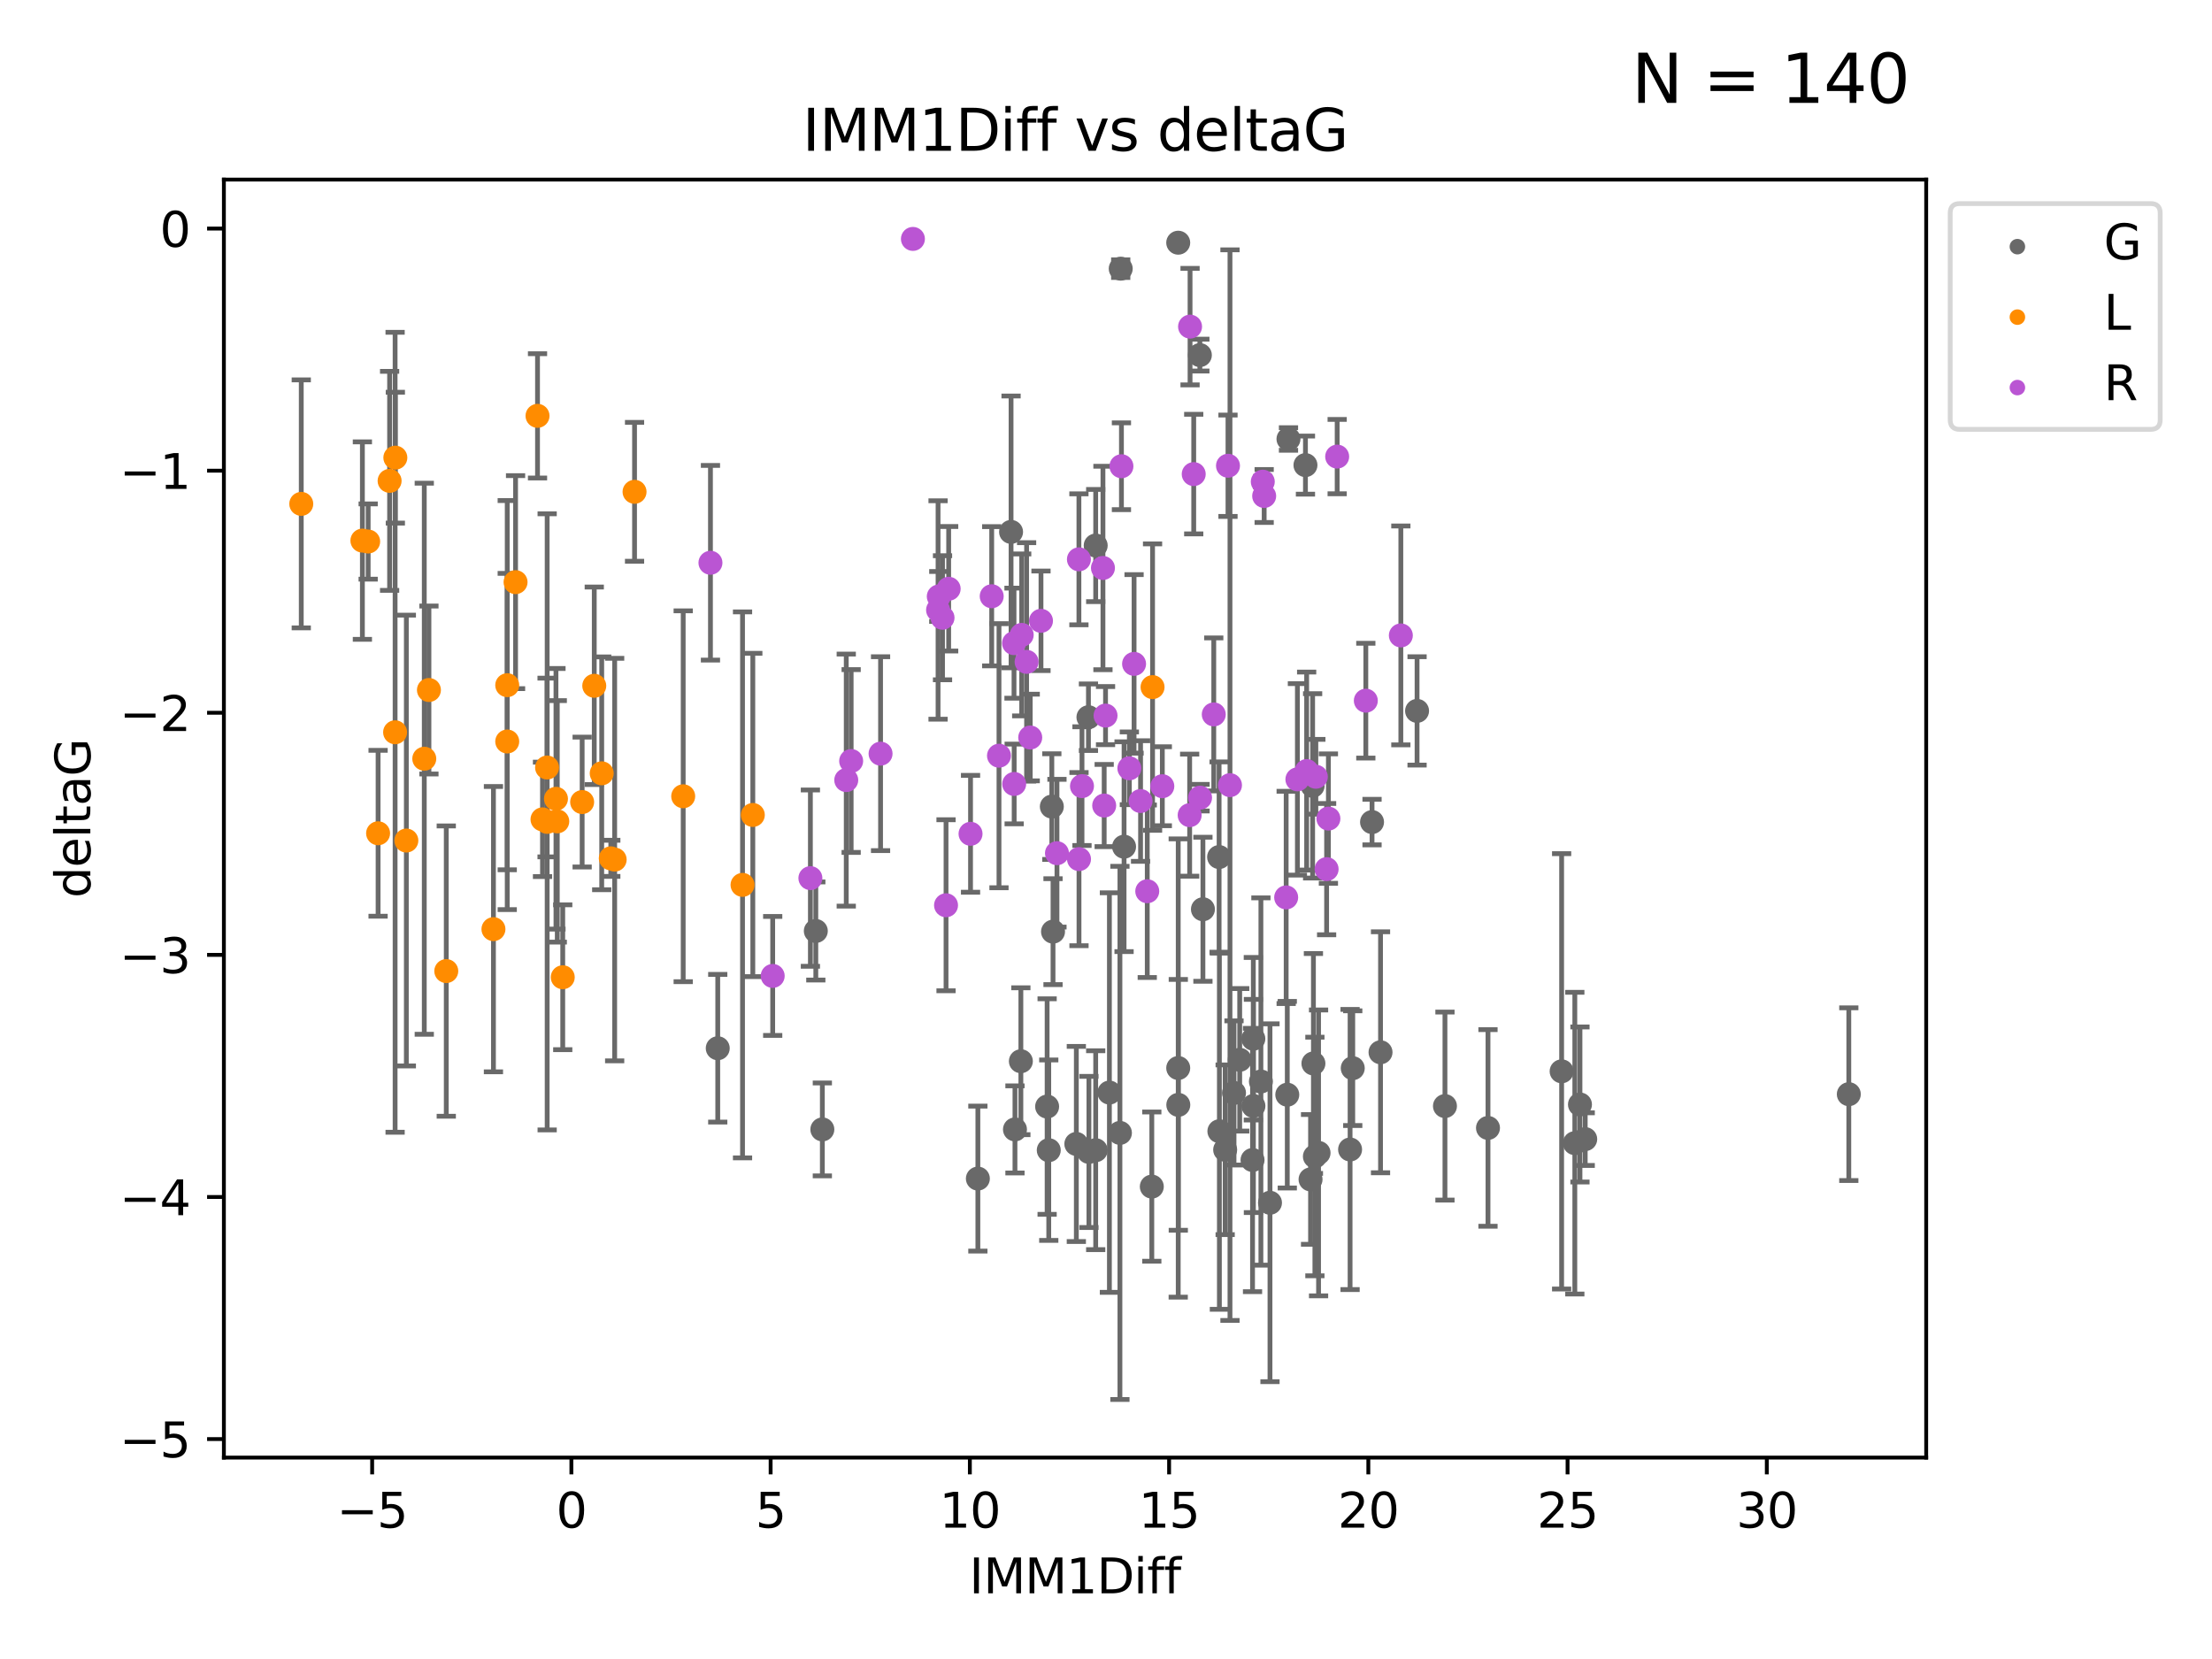 <?xml version="1.0" encoding="utf-8" standalone="no"?>
<!DOCTYPE svg PUBLIC "-//W3C//DTD SVG 1.1//EN"
  "http://www.w3.org/Graphics/SVG/1.1/DTD/svg11.dtd">
<svg xmlns:xlink="http://www.w3.org/1999/xlink" width="460.8pt" height="345.6pt" viewBox="0 0 460.8 345.6" xmlns="http://www.w3.org/2000/svg" version="1.1">
 <defs>
  <style type="text/css">*{stroke-linejoin: round; stroke-linecap: butt}</style>
 </defs>
 <g id="figure_1">
  <g id="patch_1">
   <path d="M 0 345.6 
L 460.8 345.6 
L 460.8 0 
L 0 0 
z
" style="fill: #ffffff"/>
  </g>
  <g id="axes_1">
   <g id="patch_2">
    <path d="M 46.64 303.64 
L 401.26 303.64 
L 401.26 37.411 
L 46.64 37.411 
z
" style="fill: #ffffff"/>
   </g>
   <g id="PathCollection_1">
    <defs>
     <path id="m9b328a6d9a" d="M 0 1.118 
C 0.297 1.118 0.581 1 0.791 0.791 
C 1 0.581 1.118 0.297 1.118 0 
C 1.118 -0.297 1 -0.581 0.791 -0.791 
C 0.581 -1 0.297 -1.118 0 -1.118 
C -0.297 -1.118 -0.581 -1 -0.791 -0.791 
C -1 -0.581 -1.118 -0.297 -1.118 0 
C -1.118 0.297 -1 0.581 -0.791 0.791 
C -0.581 1 -0.297 1.118 0 1.118 
z
" style="stroke: #696969"/>
    </defs>
    <g clip-path="url(#p99786a7798)">
     <use xlink:href="#m9b328a6d9a" x="228.254" y="239.608" style="fill: #696969; stroke: #696969"/>
     <use xlink:href="#m9b328a6d9a" x="169.949" y="193.941" style="fill: #696969; stroke: #696969"/>
     <use xlink:href="#m9b328a6d9a" x="171.31" y="235.278" style="fill: #696969; stroke: #696969"/>
     <use xlink:href="#m9b328a6d9a" x="287.589" y="219.209" style="fill: #696969; stroke: #696969"/>
     <use xlink:href="#m9b328a6d9a" x="258.253" y="220.78" style="fill: #696969; stroke: #696969"/>
     <use xlink:href="#m9b328a6d9a" x="203.708" y="245.521" style="fill: #696969; stroke: #696969"/>
     <use xlink:href="#m9b328a6d9a" x="211.436" y="235.278" style="fill: #696969; stroke: #696969"/>
     <use xlink:href="#m9b328a6d9a" x="281.803" y="222.522" style="fill: #696969; stroke: #696969"/>
     <use xlink:href="#m9b328a6d9a" x="218.476" y="239.606" style="fill: #696969; stroke: #696969"/>
     <use xlink:href="#m9b328a6d9a" x="281.247" y="239.46" style="fill: #696969; stroke: #696969"/>
     <use xlink:href="#m9b328a6d9a" x="309.976" y="234.971" style="fill: #696969; stroke: #696969"/>
     <use xlink:href="#m9b328a6d9a" x="233.301" y="236.005" style="fill: #696969; stroke: #696969"/>
     <use xlink:href="#m9b328a6d9a" x="262.67" y="225.299" style="fill: #696969; stroke: #696969"/>
     <use xlink:href="#m9b328a6d9a" x="239.942" y="247.193" style="fill: #696969; stroke: #696969"/>
     <use xlink:href="#m9b328a6d9a" x="255.224" y="239.521" style="fill: #696969; stroke: #696969"/>
     <use xlink:href="#m9b328a6d9a" x="226.843" y="239.968" style="fill: #696969; stroke: #696969"/>
     <use xlink:href="#m9b328a6d9a" x="264.562" y="250.557" style="fill: #696969; stroke: #696969"/>
     <use xlink:href="#m9b328a6d9a" x="328.064" y="238.139" style="fill: #696969; stroke: #696969"/>
     <use xlink:href="#m9b328a6d9a" x="273.917" y="240.918" style="fill: #696969; stroke: #696969"/>
     <use xlink:href="#m9b328a6d9a" x="329.135" y="230.085" style="fill: #696969; stroke: #696969"/>
     <use xlink:href="#m9b328a6d9a" x="231.11" y="227.602" style="fill: #696969; stroke: #696969"/>
     <use xlink:href="#m9b328a6d9a" x="210.623" y="110.805" style="fill: #696969; stroke: #696969"/>
     <use xlink:href="#m9b328a6d9a" x="261.109" y="230.395" style="fill: #696969; stroke: #696969"/>
     <use xlink:href="#m9b328a6d9a" x="254.02" y="235.656" style="fill: #696969; stroke: #696969"/>
     <use xlink:href="#m9b328a6d9a" x="268.165" y="228.046" style="fill: #696969; stroke: #696969"/>
     <use xlink:href="#m9b328a6d9a" x="273.012" y="245.694" style="fill: #696969; stroke: #696969"/>
     <use xlink:href="#m9b328a6d9a" x="226.743" y="149.41" style="fill: #696969; stroke: #696969"/>
     <use xlink:href="#m9b328a6d9a" x="219.364" y="194.08" style="fill: #696969; stroke: #696969"/>
     <use xlink:href="#m9b328a6d9a" x="260.926" y="241.649" style="fill: #696969; stroke: #696969"/>
     <use xlink:href="#m9b328a6d9a" x="274.681" y="240.172" style="fill: #696969; stroke: #696969"/>
     <use xlink:href="#m9b328a6d9a" x="301.011" y="230.414" style="fill: #696969; stroke: #696969"/>
     <use xlink:href="#m9b328a6d9a" x="330.23" y="237.3" style="fill: #696969; stroke: #696969"/>
     <use xlink:href="#m9b328a6d9a" x="234.164" y="176.382" style="fill: #696969; stroke: #696969"/>
     <use xlink:href="#m9b328a6d9a" x="212.665" y="221.072" style="fill: #696969; stroke: #696969"/>
     <use xlink:href="#m9b328a6d9a" x="249.953" y="73.973" style="fill: #696969; stroke: #696969"/>
     <use xlink:href="#m9b328a6d9a" x="261.092" y="216.39" style="fill: #696969; stroke: #696969"/>
     <use xlink:href="#m9b328a6d9a" x="228.254" y="113.643" style="fill: #696969; stroke: #696969"/>
     <use xlink:href="#m9b328a6d9a" x="385.141" y="227.938" style="fill: #696969; stroke: #696969"/>
     <use xlink:href="#m9b328a6d9a" x="219.115" y="168.028" style="fill: #696969; stroke: #696969"/>
     <use xlink:href="#m9b328a6d9a" x="253.962" y="178.54" style="fill: #696969; stroke: #696969"/>
     <use xlink:href="#m9b328a6d9a" x="325.316" y="223.176" style="fill: #696969; stroke: #696969"/>
     <use xlink:href="#m9b328a6d9a" x="245.462" y="230.163" style="fill: #696969; stroke: #696969"/>
     <use xlink:href="#m9b328a6d9a" x="245.445" y="222.487" style="fill: #696969; stroke: #696969"/>
     <use xlink:href="#m9b328a6d9a" x="257.066" y="227.676" style="fill: #696969; stroke: #696969"/>
     <use xlink:href="#m9b328a6d9a" x="250.592" y="189.413" style="fill: #696969; stroke: #696969"/>
     <use xlink:href="#m9b328a6d9a" x="233.467" y="55.969" style="fill: #696969; stroke: #696969"/>
     <use xlink:href="#m9b328a6d9a" x="245.445" y="50.559" style="fill: #696969; stroke: #696969"/>
     <use xlink:href="#m9b328a6d9a" x="218.135" y="230.517" style="fill: #696969; stroke: #696969"/>
     <use xlink:href="#m9b328a6d9a" x="285.821" y="171.253" style="fill: #696969; stroke: #696969"/>
     <use xlink:href="#m9b328a6d9a" x="273.61" y="221.539" style="fill: #696969; stroke: #696969"/>
     <use xlink:href="#m9b328a6d9a" x="224.22" y="238.305" style="fill: #696969; stroke: #696969"/>
     <use xlink:href="#m9b328a6d9a" x="295.201" y="148.093" style="fill: #696969; stroke: #696969"/>
     <use xlink:href="#m9b328a6d9a" x="268.414" y="91.447" style="fill: #696969; stroke: #696969"/>
     <use xlink:href="#m9b328a6d9a" x="149.52" y="218.367" style="fill: #696969; stroke: #696969"/>
     <use xlink:href="#m9b328a6d9a" x="273.444" y="163.709" style="fill: #696969; stroke: #696969"/>
     <use xlink:href="#m9b328a6d9a" x="271.95" y="96.891" style="fill: #696969; stroke: #696969"/>
    </g>
   </g>
   <g id="PathCollection_2">
    <defs>
     <path id="m525bf75a32" d="M 0 1.118 
C 0.297 1.118 0.581 1 0.791 0.791 
C 1 0.581 1.118 0.297 1.118 0 
C 1.118 -0.297 1 -0.581 0.791 -0.791 
C 0.581 -1 0.297 -1.118 0 -1.118 
C -0.297 -1.118 -0.581 -1 -0.791 -0.791 
C -1 -0.581 -1.118 -0.297 -1.118 0 
C -1.118 0.297 -1 0.581 -0.791 0.791 
C -0.581 1 -0.297 1.118 0 1.118 
z
" style="stroke: #ff8c00"/>
    </defs>
    <g clip-path="url(#p99786a7798)">
     <use xlink:href="#m525bf75a32" x="84.649" y="175.1" style="fill: #ff8c00; stroke: #ff8c00"/>
     <use xlink:href="#m525bf75a32" x="92.966" y="202.292" style="fill: #ff8c00; stroke: #ff8c00"/>
     <use xlink:href="#m525bf75a32" x="76.696" y="112.809" style="fill: #ff8c00; stroke: #ff8c00"/>
     <use xlink:href="#m525bf75a32" x="113.013" y="170.689" style="fill: #ff8c00; stroke: #ff8c00"/>
     <use xlink:href="#m525bf75a32" x="113.967" y="159.887" style="fill: #ff8c00; stroke: #ff8c00"/>
     <use xlink:href="#m525bf75a32" x="128.046" y="179.07" style="fill: #ff8c00; stroke: #ff8c00"/>
     <use xlink:href="#m525bf75a32" x="113.984" y="171.209" style="fill: #ff8c00; stroke: #ff8c00"/>
     <use xlink:href="#m525bf75a32" x="154.683" y="184.337" style="fill: #ff8c00; stroke: #ff8c00"/>
     <use xlink:href="#m525bf75a32" x="142.323" y="165.877" style="fill: #ff8c00; stroke: #ff8c00"/>
     <use xlink:href="#m525bf75a32" x="82.308" y="152.546" style="fill: #ff8c00; stroke: #ff8c00"/>
     <use xlink:href="#m525bf75a32" x="89.355" y="143.741" style="fill: #ff8c00; stroke: #ff8c00"/>
     <use xlink:href="#m525bf75a32" x="78.763" y="173.586" style="fill: #ff8c00; stroke: #ff8c00"/>
     <use xlink:href="#m525bf75a32" x="62.759" y="104.968" style="fill: #ff8c00; stroke: #ff8c00"/>
     <use xlink:href="#m525bf75a32" x="105.666" y="154.467" style="fill: #ff8c00; stroke: #ff8c00"/>
     <use xlink:href="#m525bf75a32" x="75.493" y="112.617" style="fill: #ff8c00; stroke: #ff8c00"/>
     <use xlink:href="#m525bf75a32" x="107.401" y="121.271" style="fill: #ff8c00; stroke: #ff8c00"/>
     <use xlink:href="#m525bf75a32" x="156.825" y="169.772" style="fill: #ff8c00; stroke: #ff8c00"/>
     <use xlink:href="#m525bf75a32" x="82.358" y="95.338" style="fill: #ff8c00; stroke: #ff8c00"/>
     <use xlink:href="#m525bf75a32" x="116.092" y="171.104" style="fill: #ff8c00; stroke: #ff8c00"/>
     <use xlink:href="#m525bf75a32" x="102.794" y="193.558" style="fill: #ff8c00; stroke: #ff8c00"/>
     <use xlink:href="#m525bf75a32" x="81.162" y="100.173" style="fill: #ff8c00; stroke: #ff8c00"/>
     <use xlink:href="#m525bf75a32" x="132.188" y="102.454" style="fill: #ff8c00; stroke: #ff8c00"/>
     <use xlink:href="#m525bf75a32" x="123.796" y="142.864" style="fill: #ff8c00; stroke: #ff8c00"/>
     <use xlink:href="#m525bf75a32" x="121.272" y="167.084" style="fill: #ff8c00; stroke: #ff8c00"/>
     <use xlink:href="#m525bf75a32" x="88.384" y="158.056" style="fill: #ff8c00; stroke: #ff8c00"/>
     <use xlink:href="#m525bf75a32" x="117.23" y="203.579" style="fill: #ff8c00; stroke: #ff8c00"/>
     <use xlink:href="#m525bf75a32" x="105.666" y="142.736" style="fill: #ff8c00; stroke: #ff8c00"/>
     <use xlink:href="#m525bf75a32" x="115.818" y="166.404" style="fill: #ff8c00; stroke: #ff8c00"/>
     <use xlink:href="#m525bf75a32" x="111.975" y="86.627" style="fill: #ff8c00; stroke: #ff8c00"/>
     <use xlink:href="#m525bf75a32" x="127.24" y="178.807" style="fill: #ff8c00; stroke: #ff8c00"/>
     <use xlink:href="#m525bf75a32" x="240.099" y="143.139" style="fill: #ff8c00; stroke: #ff8c00"/>
     <use xlink:href="#m525bf75a32" x="125.348" y="161.097" style="fill: #ff8c00; stroke: #ff8c00"/>
    </g>
   </g>
   <g id="PathCollection_3">
    <defs>
     <path id="m4eee296ddb" d="M 0 1.118 
C 0.297 1.118 0.581 1 0.791 0.791 
C 1 0.581 1.118 0.297 1.118 0 
C 1.118 -0.297 1 -0.581 0.791 -0.791 
C 0.581 -1 0.297 -1.118 0 -1.118 
C -0.297 -1.118 -0.581 -1 -0.791 -0.791 
C -1 -0.581 -1.118 -0.297 -1.118 0 
C -1.118 0.297 -1 0.581 -0.791 0.791 
C -0.581 1 -0.297 1.118 0 1.118 
z
" style="stroke: #ba55d3"/>
    </defs>
    <g clip-path="url(#p99786a7798)">
     <use xlink:href="#m4eee296ddb" x="225.399" y="163.765" style="fill: #ba55d3; stroke: #ba55d3"/>
     <use xlink:href="#m4eee296ddb" x="274.116" y="161.811" style="fill: #ba55d3; stroke: #ba55d3"/>
     <use xlink:href="#m4eee296ddb" x="177.311" y="158.534" style="fill: #ba55d3; stroke: #ba55d3"/>
     <use xlink:href="#m4eee296ddb" x="270.273" y="162.353" style="fill: #ba55d3; stroke: #ba55d3"/>
     <use xlink:href="#m4eee296ddb" x="183.437" y="157.002" style="fill: #ba55d3; stroke: #ba55d3"/>
     <use xlink:href="#m4eee296ddb" x="224.776" y="178.966" style="fill: #ba55d3; stroke: #ba55d3"/>
     <use xlink:href="#m4eee296ddb" x="284.526" y="145.963" style="fill: #ba55d3; stroke: #ba55d3"/>
     <use xlink:href="#m4eee296ddb" x="195.416" y="127.073" style="fill: #ba55d3; stroke: #ba55d3"/>
     <use xlink:href="#m4eee296ddb" x="230.304" y="149.073" style="fill: #ba55d3; stroke: #ba55d3"/>
     <use xlink:href="#m4eee296ddb" x="256.228" y="163.561" style="fill: #ba55d3; stroke: #ba55d3"/>
     <use xlink:href="#m4eee296ddb" x="247.911" y="68.043" style="fill: #ba55d3; stroke: #ba55d3"/>
     <use xlink:href="#m4eee296ddb" x="190.178" y="49.77" style="fill: #ba55d3; stroke: #ba55d3"/>
     <use xlink:href="#m4eee296ddb" x="216.857" y="129.329" style="fill: #ba55d3; stroke: #ba55d3"/>
     <use xlink:href="#m4eee296ddb" x="160.967" y="203.304" style="fill: #ba55d3; stroke: #ba55d3"/>
     <use xlink:href="#m4eee296ddb" x="202.181" y="173.696" style="fill: #ba55d3; stroke: #ba55d3"/>
     <use xlink:href="#m4eee296ddb" x="272.199" y="160.623" style="fill: #ba55d3; stroke: #ba55d3"/>
     <use xlink:href="#m4eee296ddb" x="211.237" y="133.981" style="fill: #ba55d3; stroke: #ba55d3"/>
     <use xlink:href="#m4eee296ddb" x="214.616" y="153.636" style="fill: #ba55d3; stroke: #ba55d3"/>
     <use xlink:href="#m4eee296ddb" x="195.565" y="124.256" style="fill: #ba55d3; stroke: #ba55d3"/>
     <use xlink:href="#m4eee296ddb" x="229.765" y="118.319" style="fill: #ba55d3; stroke: #ba55d3"/>
     <use xlink:href="#m4eee296ddb" x="168.82" y="182.93" style="fill: #ba55d3; stroke: #ba55d3"/>
     <use xlink:href="#m4eee296ddb" x="148.001" y="117.235" style="fill: #ba55d3; stroke: #ba55d3"/>
     <use xlink:href="#m4eee296ddb" x="255.813" y="97.023" style="fill: #ba55d3; stroke: #ba55d3"/>
     <use xlink:href="#m4eee296ddb" x="197.624" y="122.648" style="fill: #ba55d3; stroke: #ba55d3"/>
     <use xlink:href="#m4eee296ddb" x="212.839" y="132.264" style="fill: #ba55d3; stroke: #ba55d3"/>
     <use xlink:href="#m4eee296ddb" x="224.759" y="116.519" style="fill: #ba55d3; stroke: #ba55d3"/>
     <use xlink:href="#m4eee296ddb" x="208.108" y="157.427" style="fill: #ba55d3; stroke: #ba55d3"/>
     <use xlink:href="#m4eee296ddb" x="220.186" y="177.737" style="fill: #ba55d3; stroke: #ba55d3"/>
     <use xlink:href="#m4eee296ddb" x="235.268" y="160.05" style="fill: #ba55d3; stroke: #ba55d3"/>
     <use xlink:href="#m4eee296ddb" x="197.076" y="188.583" style="fill: #ba55d3; stroke: #ba55d3"/>
     <use xlink:href="#m4eee296ddb" x="291.822" y="132.37" style="fill: #ba55d3; stroke: #ba55d3"/>
     <use xlink:href="#m4eee296ddb" x="238.995" y="185.663" style="fill: #ba55d3; stroke: #ba55d3"/>
     <use xlink:href="#m4eee296ddb" x="176.29" y="162.506" style="fill: #ba55d3; stroke: #ba55d3"/>
     <use xlink:href="#m4eee296ddb" x="276.731" y="170.526" style="fill: #ba55d3; stroke: #ba55d3"/>
     <use xlink:href="#m4eee296ddb" x="249.994" y="166.168" style="fill: #ba55d3; stroke: #ba55d3"/>
     <use xlink:href="#m4eee296ddb" x="263.35" y="103.324" style="fill: #ba55d3; stroke: #ba55d3"/>
     <use xlink:href="#m4eee296ddb" x="233.616" y="97.127" style="fill: #ba55d3; stroke: #ba55d3"/>
     <use xlink:href="#m4eee296ddb" x="236.248" y="138.3" style="fill: #ba55d3; stroke: #ba55d3"/>
     <use xlink:href="#m4eee296ddb" x="230.022" y="167.81" style="fill: #ba55d3; stroke: #ba55d3"/>
     <use xlink:href="#m4eee296ddb" x="211.27" y="163.313" style="fill: #ba55d3; stroke: #ba55d3"/>
     <use xlink:href="#m4eee296ddb" x="213.86" y="137.876" style="fill: #ba55d3; stroke: #ba55d3"/>
     <use xlink:href="#m4eee296ddb" x="196.345" y="128.691" style="fill: #ba55d3; stroke: #ba55d3"/>
     <use xlink:href="#m4eee296ddb" x="248.674" y="98.763" style="fill: #ba55d3; stroke: #ba55d3"/>
     <use xlink:href="#m4eee296ddb" x="206.589" y="124.21" style="fill: #ba55d3; stroke: #ba55d3"/>
     <use xlink:href="#m4eee296ddb" x="237.601" y="166.869" style="fill: #ba55d3; stroke: #ba55d3"/>
     <use xlink:href="#m4eee296ddb" x="242.133" y="163.784" style="fill: #ba55d3; stroke: #ba55d3"/>
     <use xlink:href="#m4eee296ddb" x="252.85" y="148.824" style="fill: #ba55d3; stroke: #ba55d3"/>
     <use xlink:href="#m4eee296ddb" x="263.06" y="100.346" style="fill: #ba55d3; stroke: #ba55d3"/>
     <use xlink:href="#m4eee296ddb" x="247.828" y="169.812" style="fill: #ba55d3; stroke: #ba55d3"/>
     <use xlink:href="#m4eee296ddb" x="276.358" y="181.054" style="fill: #ba55d3; stroke: #ba55d3"/>
     <use xlink:href="#m4eee296ddb" x="278.557" y="95.117" style="fill: #ba55d3; stroke: #ba55d3"/>
     <use xlink:href="#m4eee296ddb" x="267.932" y="186.945" style="fill: #ba55d3; stroke: #ba55d3"/>
    </g>
   </g>
   <g id="matplotlib.axis_1">
    <g id="xtick_1">
     <g id="line2d_1">
      <defs>
       <path id="m3ae9ec5910" d="M 0 0 
L 0 3.5 
" style="stroke: #000000; stroke-width: 0.8"/>
      </defs>
      <g>
       <use xlink:href="#m3ae9ec5910" x="77.526" y="303.64" style="stroke: #000000; stroke-width: 0.8"/>
      </g>
     </g>
     <g id="text_1">
      <!-- −5 -->
      <g transform="translate(70.155 318.238)scale(0.1 -0.1)">
       <defs>
        <path id="DejaVuSans-2212" d="M 678 2272 
L 4684 2272 
L 4684 1741 
L 678 1741 
L 678 2272 
z
" transform="scale(0.016)"/>
        <path id="DejaVuSans-35" d="M 691 4666 
L 3169 4666 
L 3169 4134 
L 1269 4134 
L 1269 2991 
Q 1406 3038 1543 3061 
Q 1681 3084 1819 3084 
Q 2600 3084 3056 2656 
Q 3513 2228 3513 1497 
Q 3513 744 3044 326 
Q 2575 -91 1722 -91 
Q 1428 -91 1123 -41 
Q 819 9 494 109 
L 494 744 
Q 775 591 1075 516 
Q 1375 441 1709 441 
Q 2250 441 2565 725 
Q 2881 1009 2881 1497 
Q 2881 1984 2565 2268 
Q 2250 2553 1709 2553 
Q 1456 2553 1204 2497 
Q 953 2441 691 2322 
L 691 4666 
z
" transform="scale(0.016)"/>
       </defs>
       <use xlink:href="#DejaVuSans-2212"/>
       <use xlink:href="#DejaVuSans-35" x="83.789"/>
      </g>
     </g>
    </g>
    <g id="xtick_2">
     <g id="line2d_2">
      <g>
       <use xlink:href="#m3ae9ec5910" x="119.031" y="303.64" style="stroke: #000000; stroke-width: 0.8"/>
      </g>
     </g>
     <g id="text_2">
      <!-- 0 -->
      <g transform="translate(115.85 318.238)scale(0.1 -0.1)">
       <defs>
        <path id="DejaVuSans-30" d="M 2034 4250 
Q 1547 4250 1301 3770 
Q 1056 3291 1056 2328 
Q 1056 1369 1301 889 
Q 1547 409 2034 409 
Q 2525 409 2770 889 
Q 3016 1369 3016 2328 
Q 3016 3291 2770 3770 
Q 2525 4250 2034 4250 
z
M 2034 4750 
Q 2819 4750 3233 4129 
Q 3647 3509 3647 2328 
Q 3647 1150 3233 529 
Q 2819 -91 2034 -91 
Q 1250 -91 836 529 
Q 422 1150 422 2328 
Q 422 3509 836 4129 
Q 1250 4750 2034 4750 
z
" transform="scale(0.016)"/>
       </defs>
       <use xlink:href="#DejaVuSans-30"/>
      </g>
     </g>
    </g>
    <g id="xtick_3">
     <g id="line2d_3">
      <g>
       <use xlink:href="#m3ae9ec5910" x="160.535" y="303.64" style="stroke: #000000; stroke-width: 0.8"/>
      </g>
     </g>
     <g id="text_3">
      <!-- 5 -->
      <g transform="translate(157.354 318.238)scale(0.1 -0.1)">
       <use xlink:href="#DejaVuSans-35"/>
      </g>
     </g>
    </g>
    <g id="xtick_4">
     <g id="line2d_4">
      <g>
       <use xlink:href="#m3ae9ec5910" x="202.04" y="303.64" style="stroke: #000000; stroke-width: 0.8"/>
      </g>
     </g>
     <g id="text_4">
      <!-- 10 -->
      <g transform="translate(195.677 318.238)scale(0.1 -0.1)">
       <defs>
        <path id="DejaVuSans-31" d="M 794 531 
L 1825 531 
L 1825 4091 
L 703 3866 
L 703 4441 
L 1819 4666 
L 2450 4666 
L 2450 531 
L 3481 531 
L 3481 0 
L 794 0 
L 794 531 
z
" transform="scale(0.016)"/>
       </defs>
       <use xlink:href="#DejaVuSans-31"/>
       <use xlink:href="#DejaVuSans-30" x="63.623"/>
      </g>
     </g>
    </g>
    <g id="xtick_5">
     <g id="line2d_5">
      <g>
       <use xlink:href="#m3ae9ec5910" x="243.544" y="303.64" style="stroke: #000000; stroke-width: 0.8"/>
      </g>
     </g>
     <g id="text_5">
      <!-- 15 -->
      <g transform="translate(237.182 318.238)scale(0.1 -0.1)">
       <use xlink:href="#DejaVuSans-31"/>
       <use xlink:href="#DejaVuSans-35" x="63.623"/>
      </g>
     </g>
    </g>
    <g id="xtick_6">
     <g id="line2d_6">
      <g>
       <use xlink:href="#m3ae9ec5910" x="285.049" y="303.64" style="stroke: #000000; stroke-width: 0.8"/>
      </g>
     </g>
     <g id="text_6">
      <!-- 20 -->
      <g transform="translate(278.686 318.238)scale(0.1 -0.1)">
       <defs>
        <path id="DejaVuSans-32" d="M 1228 531 
L 3431 531 
L 3431 0 
L 469 0 
L 469 531 
Q 828 903 1448 1529 
Q 2069 2156 2228 2338 
Q 2531 2678 2651 2914 
Q 2772 3150 2772 3378 
Q 2772 3750 2511 3984 
Q 2250 4219 1831 4219 
Q 1534 4219 1204 4116 
Q 875 4013 500 3803 
L 500 4441 
Q 881 4594 1212 4672 
Q 1544 4750 1819 4750 
Q 2544 4750 2975 4387 
Q 3406 4025 3406 3419 
Q 3406 3131 3298 2873 
Q 3191 2616 2906 2266 
Q 2828 2175 2409 1742 
Q 1991 1309 1228 531 
z
" transform="scale(0.016)"/>
       </defs>
       <use xlink:href="#DejaVuSans-32"/>
       <use xlink:href="#DejaVuSans-30" x="63.623"/>
      </g>
     </g>
    </g>
    <g id="xtick_7">
     <g id="line2d_7">
      <g>
       <use xlink:href="#m3ae9ec5910" x="326.553" y="303.64" style="stroke: #000000; stroke-width: 0.8"/>
      </g>
     </g>
     <g id="text_7">
      <!-- 25 -->
      <g transform="translate(320.191 318.238)scale(0.1 -0.1)">
       <use xlink:href="#DejaVuSans-32"/>
       <use xlink:href="#DejaVuSans-35" x="63.623"/>
      </g>
     </g>
    </g>
    <g id="xtick_8">
     <g id="line2d_8">
      <g>
       <use xlink:href="#m3ae9ec5910" x="368.058" y="303.64" style="stroke: #000000; stroke-width: 0.8"/>
      </g>
     </g>
     <g id="text_8">
      <!-- 30 -->
      <g transform="translate(361.695 318.238)scale(0.1 -0.1)">
       <defs>
        <path id="DejaVuSans-33" d="M 2597 2516 
Q 3050 2419 3304 2112 
Q 3559 1806 3559 1356 
Q 3559 666 3084 287 
Q 2609 -91 1734 -91 
Q 1441 -91 1130 -33 
Q 819 25 488 141 
L 488 750 
Q 750 597 1062 519 
Q 1375 441 1716 441 
Q 2309 441 2620 675 
Q 2931 909 2931 1356 
Q 2931 1769 2642 2001 
Q 2353 2234 1838 2234 
L 1294 2234 
L 1294 2753 
L 1863 2753 
Q 2328 2753 2575 2939 
Q 2822 3125 2822 3475 
Q 2822 3834 2567 4026 
Q 2313 4219 1838 4219 
Q 1578 4219 1281 4162 
Q 984 4106 628 3988 
L 628 4550 
Q 988 4650 1302 4700 
Q 1616 4750 1894 4750 
Q 2613 4750 3031 4423 
Q 3450 4097 3450 3541 
Q 3450 3153 3228 2886 
Q 3006 2619 2597 2516 
z
" transform="scale(0.016)"/>
       </defs>
       <use xlink:href="#DejaVuSans-33"/>
       <use xlink:href="#DejaVuSans-30" x="63.623"/>
      </g>
     </g>
    </g>
    <g id="text_9">
     <!-- IMM1Diff -->
     <g transform="translate(201.906 331.917)scale(0.1 -0.1)">
      <defs>
       <path id="DejaVuSans-49" d="M 628 4666 
L 1259 4666 
L 1259 0 
L 628 0 
L 628 4666 
z
" transform="scale(0.016)"/>
       <path id="DejaVuSans-4d" d="M 628 4666 
L 1569 4666 
L 2759 1491 
L 3956 4666 
L 4897 4666 
L 4897 0 
L 4281 0 
L 4281 4097 
L 3078 897 
L 2444 897 
L 1241 4097 
L 1241 0 
L 628 0 
L 628 4666 
z
" transform="scale(0.016)"/>
       <path id="DejaVuSans-44" d="M 1259 4147 
L 1259 519 
L 2022 519 
Q 2988 519 3436 956 
Q 3884 1394 3884 2338 
Q 3884 3275 3436 3711 
Q 2988 4147 2022 4147 
L 1259 4147 
z
M 628 4666 
L 1925 4666 
Q 3281 4666 3915 4102 
Q 4550 3538 4550 2338 
Q 4550 1131 3912 565 
Q 3275 0 1925 0 
L 628 0 
L 628 4666 
z
" transform="scale(0.016)"/>
       <path id="DejaVuSans-69" d="M 603 3500 
L 1178 3500 
L 1178 0 
L 603 0 
L 603 3500 
z
M 603 4863 
L 1178 4863 
L 1178 4134 
L 603 4134 
L 603 4863 
z
" transform="scale(0.016)"/>
       <path id="DejaVuSans-66" d="M 2375 4863 
L 2375 4384 
L 1825 4384 
Q 1516 4384 1395 4259 
Q 1275 4134 1275 3809 
L 1275 3500 
L 2222 3500 
L 2222 3053 
L 1275 3053 
L 1275 0 
L 697 0 
L 697 3053 
L 147 3053 
L 147 3500 
L 697 3500 
L 697 3744 
Q 697 4328 969 4595 
Q 1241 4863 1831 4863 
L 2375 4863 
z
" transform="scale(0.016)"/>
      </defs>
      <use xlink:href="#DejaVuSans-49"/>
      <use xlink:href="#DejaVuSans-4d" x="29.492"/>
      <use xlink:href="#DejaVuSans-4d" x="115.771"/>
      <use xlink:href="#DejaVuSans-31" x="202.051"/>
      <use xlink:href="#DejaVuSans-44" x="265.674"/>
      <use xlink:href="#DejaVuSans-69" x="342.676"/>
      <use xlink:href="#DejaVuSans-66" x="370.459"/>
      <use xlink:href="#DejaVuSans-66" x="405.664"/>
     </g>
    </g>
   </g>
   <g id="matplotlib.axis_2">
    <g id="ytick_1">
     <g id="line2d_9">
      <defs>
       <path id="m52d01d391a" d="M 0 0 
L -3.5 0 
" style="stroke: #000000; stroke-width: 0.8"/>
      </defs>
      <g>
       <use xlink:href="#m52d01d391a" x="46.64" y="299.785" style="stroke: #000000; stroke-width: 0.8"/>
      </g>
     </g>
     <g id="text_10">
      <!-- −5 -->
      <g transform="translate(24.898 303.584)scale(0.1 -0.1)">
       <use xlink:href="#DejaVuSans-2212"/>
       <use xlink:href="#DejaVuSans-35" x="83.789"/>
      </g>
     </g>
    </g>
    <g id="ytick_2">
     <g id="line2d_10">
      <g>
       <use xlink:href="#m52d01d391a" x="46.64" y="249.351" style="stroke: #000000; stroke-width: 0.8"/>
      </g>
     </g>
     <g id="text_11">
      <!-- −4 -->
      <g transform="translate(24.898 253.15)scale(0.1 -0.1)">
       <defs>
        <path id="DejaVuSans-34" d="M 2419 4116 
L 825 1625 
L 2419 1625 
L 2419 4116 
z
M 2253 4666 
L 3047 4666 
L 3047 1625 
L 3713 1625 
L 3713 1100 
L 3047 1100 
L 3047 0 
L 2419 0 
L 2419 1100 
L 313 1100 
L 313 1709 
L 2253 4666 
z
" transform="scale(0.016)"/>
       </defs>
       <use xlink:href="#DejaVuSans-2212"/>
       <use xlink:href="#DejaVuSans-34" x="83.789"/>
      </g>
     </g>
    </g>
    <g id="ytick_3">
     <g id="line2d_11">
      <g>
       <use xlink:href="#m52d01d391a" x="46.64" y="198.917" style="stroke: #000000; stroke-width: 0.8"/>
      </g>
     </g>
     <g id="text_12">
      <!-- −3 -->
      <g transform="translate(24.898 202.716)scale(0.1 -0.1)">
       <use xlink:href="#DejaVuSans-2212"/>
       <use xlink:href="#DejaVuSans-33" x="83.789"/>
      </g>
     </g>
    </g>
    <g id="ytick_4">
     <g id="line2d_12">
      <g>
       <use xlink:href="#m52d01d391a" x="46.64" y="148.483" style="stroke: #000000; stroke-width: 0.8"/>
      </g>
     </g>
     <g id="text_13">
      <!-- −2 -->
      <g transform="translate(24.898 152.283)scale(0.1 -0.1)">
       <use xlink:href="#DejaVuSans-2212"/>
       <use xlink:href="#DejaVuSans-32" x="83.789"/>
      </g>
     </g>
    </g>
    <g id="ytick_5">
     <g id="line2d_13">
      <g>
       <use xlink:href="#m52d01d391a" x="46.64" y="98.05" style="stroke: #000000; stroke-width: 0.8"/>
      </g>
     </g>
     <g id="text_14">
      <!-- −1 -->
      <g transform="translate(24.898 101.849)scale(0.1 -0.1)">
       <use xlink:href="#DejaVuSans-2212"/>
       <use xlink:href="#DejaVuSans-31" x="83.789"/>
      </g>
     </g>
    </g>
    <g id="ytick_6">
     <g id="line2d_14">
      <g>
       <use xlink:href="#m52d01d391a" x="46.64" y="47.616" style="stroke: #000000; stroke-width: 0.8"/>
      </g>
     </g>
     <g id="text_15">
      <!-- 0 -->
      <g transform="translate(33.278 51.415)scale(0.1 -0.1)">
       <use xlink:href="#DejaVuSans-30"/>
      </g>
     </g>
    </g>
    <g id="text_16">
     <!-- deltaG -->
     <g transform="translate(18.818 187.064)rotate(-90)scale(0.1 -0.1)">
      <defs>
       <path id="DejaVuSans-64" d="M 2906 2969 
L 2906 4863 
L 3481 4863 
L 3481 0 
L 2906 0 
L 2906 525 
Q 2725 213 2448 61 
Q 2172 -91 1784 -91 
Q 1150 -91 751 415 
Q 353 922 353 1747 
Q 353 2572 751 3078 
Q 1150 3584 1784 3584 
Q 2172 3584 2448 3432 
Q 2725 3281 2906 2969 
z
M 947 1747 
Q 947 1113 1208 752 
Q 1469 391 1925 391 
Q 2381 391 2643 752 
Q 2906 1113 2906 1747 
Q 2906 2381 2643 2742 
Q 2381 3103 1925 3103 
Q 1469 3103 1208 2742 
Q 947 2381 947 1747 
z
" transform="scale(0.016)"/>
       <path id="DejaVuSans-65" d="M 3597 1894 
L 3597 1613 
L 953 1613 
Q 991 1019 1311 708 
Q 1631 397 2203 397 
Q 2534 397 2845 478 
Q 3156 559 3463 722 
L 3463 178 
Q 3153 47 2828 -22 
Q 2503 -91 2169 -91 
Q 1331 -91 842 396 
Q 353 884 353 1716 
Q 353 2575 817 3079 
Q 1281 3584 2069 3584 
Q 2775 3584 3186 3129 
Q 3597 2675 3597 1894 
z
M 3022 2063 
Q 3016 2534 2758 2815 
Q 2500 3097 2075 3097 
Q 1594 3097 1305 2825 
Q 1016 2553 972 2059 
L 3022 2063 
z
" transform="scale(0.016)"/>
       <path id="DejaVuSans-6c" d="M 603 4863 
L 1178 4863 
L 1178 0 
L 603 0 
L 603 4863 
z
" transform="scale(0.016)"/>
       <path id="DejaVuSans-74" d="M 1172 4494 
L 1172 3500 
L 2356 3500 
L 2356 3053 
L 1172 3053 
L 1172 1153 
Q 1172 725 1289 603 
Q 1406 481 1766 481 
L 2356 481 
L 2356 0 
L 1766 0 
Q 1100 0 847 248 
Q 594 497 594 1153 
L 594 3053 
L 172 3053 
L 172 3500 
L 594 3500 
L 594 4494 
L 1172 4494 
z
" transform="scale(0.016)"/>
       <path id="DejaVuSans-61" d="M 2194 1759 
Q 1497 1759 1228 1600 
Q 959 1441 959 1056 
Q 959 750 1161 570 
Q 1363 391 1709 391 
Q 2188 391 2477 730 
Q 2766 1069 2766 1631 
L 2766 1759 
L 2194 1759 
z
M 3341 1997 
L 3341 0 
L 2766 0 
L 2766 531 
Q 2569 213 2275 61 
Q 1981 -91 1556 -91 
Q 1019 -91 701 211 
Q 384 513 384 1019 
Q 384 1609 779 1909 
Q 1175 2209 1959 2209 
L 2766 2209 
L 2766 2266 
Q 2766 2663 2505 2880 
Q 2244 3097 1772 3097 
Q 1472 3097 1187 3025 
Q 903 2953 641 2809 
L 641 3341 
Q 956 3463 1253 3523 
Q 1550 3584 1831 3584 
Q 2591 3584 2966 3190 
Q 3341 2797 3341 1997 
z
" transform="scale(0.016)"/>
       <path id="DejaVuSans-47" d="M 3809 666 
L 3809 1919 
L 2778 1919 
L 2778 2438 
L 4434 2438 
L 4434 434 
Q 4069 175 3628 42 
Q 3188 -91 2688 -91 
Q 1594 -91 976 548 
Q 359 1188 359 2328 
Q 359 3472 976 4111 
Q 1594 4750 2688 4750 
Q 3144 4750 3555 4637 
Q 3966 4525 4313 4306 
L 4313 3634 
Q 3963 3931 3569 4081 
Q 3175 4231 2741 4231 
Q 1884 4231 1454 3753 
Q 1025 3275 1025 2328 
Q 1025 1384 1454 906 
Q 1884 428 2741 428 
Q 3075 428 3337 486 
Q 3600 544 3809 666 
z
" transform="scale(0.016)"/>
      </defs>
      <use xlink:href="#DejaVuSans-64"/>
      <use xlink:href="#DejaVuSans-65" x="63.477"/>
      <use xlink:href="#DejaVuSans-6c" x="125"/>
      <use xlink:href="#DejaVuSans-74" x="152.783"/>
      <use xlink:href="#DejaVuSans-61" x="191.992"/>
      <use xlink:href="#DejaVuSans-47" x="253.271"/>
     </g>
    </g>
   </g>
   <g id="LineCollection_1">
    <path d="M 228.254 260.321 
L 228.254 218.894 
" clip-path="url(#p99786a7798)" style="fill: none; stroke: #696969"/>
    <path d="M 169.949 204.157 
L 169.949 183.725 
" clip-path="url(#p99786a7798)" style="fill: none; stroke: #696969"/>
    <path d="M 171.31 244.953 
L 171.31 225.604 
" clip-path="url(#p99786a7798)" style="fill: none; stroke: #696969"/>
    <path d="M 287.589 244.31 
L 287.589 194.109 
" clip-path="url(#p99786a7798)" style="fill: none; stroke: #696969"/>
    <path d="M 258.253 235.623 
L 258.253 205.936 
" clip-path="url(#p99786a7798)" style="fill: none; stroke: #696969"/>
    <path d="M 203.708 260.619 
L 203.708 230.423 
" clip-path="url(#p99786a7798)" style="fill: none; stroke: #696969"/>
    <path d="M 211.436 244.35 
L 211.436 226.206 
" clip-path="url(#p99786a7798)" style="fill: none; stroke: #696969"/>
    <path d="M 281.803 234.469 
L 281.803 210.575 
" clip-path="url(#p99786a7798)" style="fill: none; stroke: #696969"/>
    <path d="M 218.476 258.4 
L 218.476 220.811 
" clip-path="url(#p99786a7798)" style="fill: none; stroke: #696969"/>
    <path d="M 281.247 268.642 
L 281.247 210.277 
" clip-path="url(#p99786a7798)" style="fill: none; stroke: #696969"/>
    <path d="M 309.976 255.453 
L 309.976 214.49 
" clip-path="url(#p99786a7798)" style="fill: none; stroke: #696969"/>
    <path d="M 233.301 291.539 
L 233.301 180.471 
" clip-path="url(#p99786a7798)" style="fill: none; stroke: #696969"/>
    <path d="M 262.67 263.553 
L 262.67 187.045 
" clip-path="url(#p99786a7798)" style="fill: none; stroke: #696969"/>
    <path d="M 239.942 262.739 
L 239.942 231.647 
" clip-path="url(#p99786a7798)" style="fill: none; stroke: #696969"/>
    <path d="M 255.224 257.197 
L 255.224 221.845 
" clip-path="url(#p99786a7798)" style="fill: none; stroke: #696969"/>
    <path d="M 226.843 255.714 
L 226.843 224.222 
" clip-path="url(#p99786a7798)" style="fill: none; stroke: #696969"/>
    <path d="M 264.562 287.831 
L 264.562 213.282 
" clip-path="url(#p99786a7798)" style="fill: none; stroke: #696969"/>
    <path d="M 328.064 269.566 
L 328.064 206.711 
" clip-path="url(#p99786a7798)" style="fill: none; stroke: #696969"/>
    <path d="M 273.917 265.767 
L 273.917 216.068 
" clip-path="url(#p99786a7798)" style="fill: none; stroke: #696969"/>
    <path d="M 329.135 246.237 
L 329.135 213.932 
" clip-path="url(#p99786a7798)" style="fill: none; stroke: #696969"/>
    <path d="M 231.11 269.218 
L 231.11 185.987 
" clip-path="url(#p99786a7798)" style="fill: none; stroke: #696969"/>
    <path d="M 210.623 139.111 
L 210.623 82.499 
" clip-path="url(#p99786a7798)" style="fill: none; stroke: #696969"/>
    <path d="M 261.109 252.599 
L 261.109 208.192 
" clip-path="url(#p99786a7798)" style="fill: none; stroke: #696969"/>
    <path d="M 254.02 272.752 
L 254.02 198.559 
" clip-path="url(#p99786a7798)" style="fill: none; stroke: #696969"/>
    <path d="M 268.165 247.482 
L 268.165 208.61 
" clip-path="url(#p99786a7798)" style="fill: none; stroke: #696969"/>
    <path d="M 273.012 259.21 
L 273.012 232.177 
" clip-path="url(#p99786a7798)" style="fill: none; stroke: #696969"/>
    <path d="M 226.743 156.339 
L 226.743 142.481 
" clip-path="url(#p99786a7798)" style="fill: none; stroke: #696969"/>
    <path d="M 219.364 205.111 
L 219.364 183.049 
" clip-path="url(#p99786a7798)" style="fill: none; stroke: #696969"/>
    <path d="M 260.926 269.073 
L 260.926 214.225 
" clip-path="url(#p99786a7798)" style="fill: none; stroke: #696969"/>
    <path d="M 274.681 269.951 
L 274.681 210.394 
" clip-path="url(#p99786a7798)" style="fill: none; stroke: #696969"/>
    <path d="M 301.011 249.999 
L 301.011 210.828 
" clip-path="url(#p99786a7798)" style="fill: none; stroke: #696969"/>
    <path d="M 330.23 242.785 
L 330.23 231.814 
" clip-path="url(#p99786a7798)" style="fill: none; stroke: #696969"/>
    <path d="M 234.164 198.239 
L 234.164 154.524 
" clip-path="url(#p99786a7798)" style="fill: none; stroke: #696969"/>
    <path d="M 212.665 236.37 
L 212.665 205.775 
" clip-path="url(#p99786a7798)" style="fill: none; stroke: #696969"/>
    <path d="M 249.953 77.29 
L 249.953 70.656 
" clip-path="url(#p99786a7798)" style="fill: none; stroke: #696969"/>
    <path d="M 261.092 233.322 
L 261.092 199.457 
" clip-path="url(#p99786a7798)" style="fill: none; stroke: #696969"/>
    <path d="M 228.254 125.328 
L 228.254 101.957 
" clip-path="url(#p99786a7798)" style="fill: none; stroke: #696969"/>
    <path d="M 385.141 245.927 
L 385.141 209.949 
" clip-path="url(#p99786a7798)" style="fill: none; stroke: #696969"/>
    <path d="M 219.115 179.038 
L 219.115 157.018 
" clip-path="url(#p99786a7798)" style="fill: none; stroke: #696969"/>
    <path d="M 253.962 198.36 
L 253.962 158.72 
" clip-path="url(#p99786a7798)" style="fill: none; stroke: #696969"/>
    <path d="M 325.316 268.521 
L 325.316 177.832 
" clip-path="url(#p99786a7798)" style="fill: none; stroke: #696969"/>
    <path d="M 245.462 256.288 
L 245.462 204.038 
" clip-path="url(#p99786a7798)" style="fill: none; stroke: #696969"/>
    <path d="M 245.445 270.217 
L 245.445 174.757 
" clip-path="url(#p99786a7798)" style="fill: none; stroke: #696969"/>
    <path d="M 257.066 242.692 
L 257.066 212.661 
" clip-path="url(#p99786a7798)" style="fill: none; stroke: #696969"/>
    <path d="M 250.592 204.421 
L 250.592 174.406 
" clip-path="url(#p99786a7798)" style="fill: none; stroke: #696969"/>
    <path d="M 233.467 57.812 
L 233.467 54.125 
" clip-path="url(#p99786a7798)" style="fill: none; stroke: #696969"/>
    <path d="M 245.445 51.311 
L 245.445 49.807 
" clip-path="url(#p99786a7798)" style="fill: none; stroke: #696969"/>
    <path d="M 218.135 252.965 
L 218.135 208.07 
" clip-path="url(#p99786a7798)" style="fill: none; stroke: #696969"/>
    <path d="M 285.821 176 
L 285.821 166.507 
" clip-path="url(#p99786a7798)" style="fill: none; stroke: #696969"/>
    <path d="M 273.61 244.437 
L 273.61 198.642 
" clip-path="url(#p99786a7798)" style="fill: none; stroke: #696969"/>
    <path d="M 224.22 258.631 
L 224.22 217.98 
" clip-path="url(#p99786a7798)" style="fill: none; stroke: #696969"/>
    <path d="M 295.201 159.381 
L 295.201 136.804 
" clip-path="url(#p99786a7798)" style="fill: none; stroke: #696969"/>
    <path d="M 268.414 93.802 
L 268.414 89.092 
" clip-path="url(#p99786a7798)" style="fill: none; stroke: #696969"/>
    <path d="M 149.52 233.748 
L 149.52 202.986 
" clip-path="url(#p99786a7798)" style="fill: none; stroke: #696969"/>
    <path d="M 273.444 182.91 
L 273.444 144.508 
" clip-path="url(#p99786a7798)" style="fill: none; stroke: #696969"/>
    <path d="M 271.95 102.946 
L 271.95 90.836 
" clip-path="url(#p99786a7798)" style="fill: none; stroke: #696969"/>
   </g>
   <g id="line2d_15">
    <defs>
     <path id="m02e35ce3c8" d="M 2 0 
L -2 -0 
" style="stroke: #696969"/>
    </defs>
    <g clip-path="url(#p99786a7798)">
     <use xlink:href="#m02e35ce3c8" x="228.254" y="260.321" style="fill: #696969; stroke: #696969"/>
     <use xlink:href="#m02e35ce3c8" x="169.949" y="204.157" style="fill: #696969; stroke: #696969"/>
     <use xlink:href="#m02e35ce3c8" x="171.31" y="244.953" style="fill: #696969; stroke: #696969"/>
     <use xlink:href="#m02e35ce3c8" x="287.589" y="244.31" style="fill: #696969; stroke: #696969"/>
     <use xlink:href="#m02e35ce3c8" x="258.253" y="235.623" style="fill: #696969; stroke: #696969"/>
     <use xlink:href="#m02e35ce3c8" x="203.708" y="260.619" style="fill: #696969; stroke: #696969"/>
     <use xlink:href="#m02e35ce3c8" x="211.436" y="244.35" style="fill: #696969; stroke: #696969"/>
     <use xlink:href="#m02e35ce3c8" x="281.803" y="234.469" style="fill: #696969; stroke: #696969"/>
     <use xlink:href="#m02e35ce3c8" x="218.476" y="258.4" style="fill: #696969; stroke: #696969"/>
     <use xlink:href="#m02e35ce3c8" x="281.247" y="268.642" style="fill: #696969; stroke: #696969"/>
     <use xlink:href="#m02e35ce3c8" x="309.976" y="255.453" style="fill: #696969; stroke: #696969"/>
     <use xlink:href="#m02e35ce3c8" x="233.301" y="291.539" style="fill: #696969; stroke: #696969"/>
     <use xlink:href="#m02e35ce3c8" x="262.67" y="263.553" style="fill: #696969; stroke: #696969"/>
     <use xlink:href="#m02e35ce3c8" x="239.942" y="262.739" style="fill: #696969; stroke: #696969"/>
     <use xlink:href="#m02e35ce3c8" x="255.224" y="257.197" style="fill: #696969; stroke: #696969"/>
     <use xlink:href="#m02e35ce3c8" x="226.843" y="255.714" style="fill: #696969; stroke: #696969"/>
     <use xlink:href="#m02e35ce3c8" x="264.562" y="287.831" style="fill: #696969; stroke: #696969"/>
     <use xlink:href="#m02e35ce3c8" x="328.064" y="269.566" style="fill: #696969; stroke: #696969"/>
     <use xlink:href="#m02e35ce3c8" x="273.917" y="265.767" style="fill: #696969; stroke: #696969"/>
     <use xlink:href="#m02e35ce3c8" x="329.135" y="246.237" style="fill: #696969; stroke: #696969"/>
     <use xlink:href="#m02e35ce3c8" x="231.11" y="269.218" style="fill: #696969; stroke: #696969"/>
     <use xlink:href="#m02e35ce3c8" x="210.623" y="139.111" style="fill: #696969; stroke: #696969"/>
     <use xlink:href="#m02e35ce3c8" x="261.109" y="252.599" style="fill: #696969; stroke: #696969"/>
     <use xlink:href="#m02e35ce3c8" x="254.02" y="272.752" style="fill: #696969; stroke: #696969"/>
     <use xlink:href="#m02e35ce3c8" x="268.165" y="247.482" style="fill: #696969; stroke: #696969"/>
     <use xlink:href="#m02e35ce3c8" x="273.012" y="259.21" style="fill: #696969; stroke: #696969"/>
     <use xlink:href="#m02e35ce3c8" x="226.743" y="156.339" style="fill: #696969; stroke: #696969"/>
     <use xlink:href="#m02e35ce3c8" x="219.364" y="205.111" style="fill: #696969; stroke: #696969"/>
     <use xlink:href="#m02e35ce3c8" x="260.926" y="269.073" style="fill: #696969; stroke: #696969"/>
     <use xlink:href="#m02e35ce3c8" x="274.681" y="269.951" style="fill: #696969; stroke: #696969"/>
     <use xlink:href="#m02e35ce3c8" x="301.011" y="249.999" style="fill: #696969; stroke: #696969"/>
     <use xlink:href="#m02e35ce3c8" x="330.23" y="242.785" style="fill: #696969; stroke: #696969"/>
     <use xlink:href="#m02e35ce3c8" x="234.164" y="198.239" style="fill: #696969; stroke: #696969"/>
     <use xlink:href="#m02e35ce3c8" x="212.665" y="236.37" style="fill: #696969; stroke: #696969"/>
     <use xlink:href="#m02e35ce3c8" x="249.953" y="77.29" style="fill: #696969; stroke: #696969"/>
     <use xlink:href="#m02e35ce3c8" x="261.092" y="233.322" style="fill: #696969; stroke: #696969"/>
     <use xlink:href="#m02e35ce3c8" x="228.254" y="125.328" style="fill: #696969; stroke: #696969"/>
     <use xlink:href="#m02e35ce3c8" x="385.141" y="245.927" style="fill: #696969; stroke: #696969"/>
     <use xlink:href="#m02e35ce3c8" x="219.115" y="179.038" style="fill: #696969; stroke: #696969"/>
     <use xlink:href="#m02e35ce3c8" x="253.962" y="198.36" style="fill: #696969; stroke: #696969"/>
     <use xlink:href="#m02e35ce3c8" x="325.316" y="268.521" style="fill: #696969; stroke: #696969"/>
     <use xlink:href="#m02e35ce3c8" x="245.462" y="256.288" style="fill: #696969; stroke: #696969"/>
     <use xlink:href="#m02e35ce3c8" x="245.445" y="270.217" style="fill: #696969; stroke: #696969"/>
     <use xlink:href="#m02e35ce3c8" x="257.066" y="242.692" style="fill: #696969; stroke: #696969"/>
     <use xlink:href="#m02e35ce3c8" x="250.592" y="204.421" style="fill: #696969; stroke: #696969"/>
     <use xlink:href="#m02e35ce3c8" x="233.467" y="57.812" style="fill: #696969; stroke: #696969"/>
     <use xlink:href="#m02e35ce3c8" x="245.445" y="51.311" style="fill: #696969; stroke: #696969"/>
     <use xlink:href="#m02e35ce3c8" x="218.135" y="252.965" style="fill: #696969; stroke: #696969"/>
     <use xlink:href="#m02e35ce3c8" x="285.821" y="176" style="fill: #696969; stroke: #696969"/>
     <use xlink:href="#m02e35ce3c8" x="273.61" y="244.437" style="fill: #696969; stroke: #696969"/>
     <use xlink:href="#m02e35ce3c8" x="224.22" y="258.631" style="fill: #696969; stroke: #696969"/>
     <use xlink:href="#m02e35ce3c8" x="295.201" y="159.381" style="fill: #696969; stroke: #696969"/>
     <use xlink:href="#m02e35ce3c8" x="268.414" y="93.802" style="fill: #696969; stroke: #696969"/>
     <use xlink:href="#m02e35ce3c8" x="149.52" y="233.748" style="fill: #696969; stroke: #696969"/>
     <use xlink:href="#m02e35ce3c8" x="273.444" y="182.91" style="fill: #696969; stroke: #696969"/>
     <use xlink:href="#m02e35ce3c8" x="271.95" y="102.946" style="fill: #696969; stroke: #696969"/>
    </g>
   </g>
   <g id="line2d_16">
    <g clip-path="url(#p99786a7798)">
     <use xlink:href="#m02e35ce3c8" x="228.254" y="218.894" style="fill: #696969; stroke: #696969"/>
     <use xlink:href="#m02e35ce3c8" x="169.949" y="183.725" style="fill: #696969; stroke: #696969"/>
     <use xlink:href="#m02e35ce3c8" x="171.31" y="225.604" style="fill: #696969; stroke: #696969"/>
     <use xlink:href="#m02e35ce3c8" x="287.589" y="194.109" style="fill: #696969; stroke: #696969"/>
     <use xlink:href="#m02e35ce3c8" x="258.253" y="205.936" style="fill: #696969; stroke: #696969"/>
     <use xlink:href="#m02e35ce3c8" x="203.708" y="230.423" style="fill: #696969; stroke: #696969"/>
     <use xlink:href="#m02e35ce3c8" x="211.436" y="226.206" style="fill: #696969; stroke: #696969"/>
     <use xlink:href="#m02e35ce3c8" x="281.803" y="210.575" style="fill: #696969; stroke: #696969"/>
     <use xlink:href="#m02e35ce3c8" x="218.476" y="220.811" style="fill: #696969; stroke: #696969"/>
     <use xlink:href="#m02e35ce3c8" x="281.247" y="210.277" style="fill: #696969; stroke: #696969"/>
     <use xlink:href="#m02e35ce3c8" x="309.976" y="214.49" style="fill: #696969; stroke: #696969"/>
     <use xlink:href="#m02e35ce3c8" x="233.301" y="180.471" style="fill: #696969; stroke: #696969"/>
     <use xlink:href="#m02e35ce3c8" x="262.67" y="187.045" style="fill: #696969; stroke: #696969"/>
     <use xlink:href="#m02e35ce3c8" x="239.942" y="231.647" style="fill: #696969; stroke: #696969"/>
     <use xlink:href="#m02e35ce3c8" x="255.224" y="221.845" style="fill: #696969; stroke: #696969"/>
     <use xlink:href="#m02e35ce3c8" x="226.843" y="224.222" style="fill: #696969; stroke: #696969"/>
     <use xlink:href="#m02e35ce3c8" x="264.562" y="213.282" style="fill: #696969; stroke: #696969"/>
     <use xlink:href="#m02e35ce3c8" x="328.064" y="206.711" style="fill: #696969; stroke: #696969"/>
     <use xlink:href="#m02e35ce3c8" x="273.917" y="216.068" style="fill: #696969; stroke: #696969"/>
     <use xlink:href="#m02e35ce3c8" x="329.135" y="213.932" style="fill: #696969; stroke: #696969"/>
     <use xlink:href="#m02e35ce3c8" x="231.11" y="185.987" style="fill: #696969; stroke: #696969"/>
     <use xlink:href="#m02e35ce3c8" x="210.623" y="82.499" style="fill: #696969; stroke: #696969"/>
     <use xlink:href="#m02e35ce3c8" x="261.109" y="208.192" style="fill: #696969; stroke: #696969"/>
     <use xlink:href="#m02e35ce3c8" x="254.02" y="198.559" style="fill: #696969; stroke: #696969"/>
     <use xlink:href="#m02e35ce3c8" x="268.165" y="208.61" style="fill: #696969; stroke: #696969"/>
     <use xlink:href="#m02e35ce3c8" x="273.012" y="232.177" style="fill: #696969; stroke: #696969"/>
     <use xlink:href="#m02e35ce3c8" x="226.743" y="142.481" style="fill: #696969; stroke: #696969"/>
     <use xlink:href="#m02e35ce3c8" x="219.364" y="183.049" style="fill: #696969; stroke: #696969"/>
     <use xlink:href="#m02e35ce3c8" x="260.926" y="214.225" style="fill: #696969; stroke: #696969"/>
     <use xlink:href="#m02e35ce3c8" x="274.681" y="210.394" style="fill: #696969; stroke: #696969"/>
     <use xlink:href="#m02e35ce3c8" x="301.011" y="210.828" style="fill: #696969; stroke: #696969"/>
     <use xlink:href="#m02e35ce3c8" x="330.23" y="231.814" style="fill: #696969; stroke: #696969"/>
     <use xlink:href="#m02e35ce3c8" x="234.164" y="154.524" style="fill: #696969; stroke: #696969"/>
     <use xlink:href="#m02e35ce3c8" x="212.665" y="205.775" style="fill: #696969; stroke: #696969"/>
     <use xlink:href="#m02e35ce3c8" x="249.953" y="70.656" style="fill: #696969; stroke: #696969"/>
     <use xlink:href="#m02e35ce3c8" x="261.092" y="199.457" style="fill: #696969; stroke: #696969"/>
     <use xlink:href="#m02e35ce3c8" x="228.254" y="101.957" style="fill: #696969; stroke: #696969"/>
     <use xlink:href="#m02e35ce3c8" x="385.141" y="209.949" style="fill: #696969; stroke: #696969"/>
     <use xlink:href="#m02e35ce3c8" x="219.115" y="157.018" style="fill: #696969; stroke: #696969"/>
     <use xlink:href="#m02e35ce3c8" x="253.962" y="158.72" style="fill: #696969; stroke: #696969"/>
     <use xlink:href="#m02e35ce3c8" x="325.316" y="177.832" style="fill: #696969; stroke: #696969"/>
     <use xlink:href="#m02e35ce3c8" x="245.462" y="204.038" style="fill: #696969; stroke: #696969"/>
     <use xlink:href="#m02e35ce3c8" x="245.445" y="174.757" style="fill: #696969; stroke: #696969"/>
     <use xlink:href="#m02e35ce3c8" x="257.066" y="212.661" style="fill: #696969; stroke: #696969"/>
     <use xlink:href="#m02e35ce3c8" x="250.592" y="174.406" style="fill: #696969; stroke: #696969"/>
     <use xlink:href="#m02e35ce3c8" x="233.467" y="54.125" style="fill: #696969; stroke: #696969"/>
     <use xlink:href="#m02e35ce3c8" x="245.445" y="49.807" style="fill: #696969; stroke: #696969"/>
     <use xlink:href="#m02e35ce3c8" x="218.135" y="208.07" style="fill: #696969; stroke: #696969"/>
     <use xlink:href="#m02e35ce3c8" x="285.821" y="166.507" style="fill: #696969; stroke: #696969"/>
     <use xlink:href="#m02e35ce3c8" x="273.61" y="198.642" style="fill: #696969; stroke: #696969"/>
     <use xlink:href="#m02e35ce3c8" x="224.22" y="217.98" style="fill: #696969; stroke: #696969"/>
     <use xlink:href="#m02e35ce3c8" x="295.201" y="136.804" style="fill: #696969; stroke: #696969"/>
     <use xlink:href="#m02e35ce3c8" x="268.414" y="89.092" style="fill: #696969; stroke: #696969"/>
     <use xlink:href="#m02e35ce3c8" x="149.52" y="202.986" style="fill: #696969; stroke: #696969"/>
     <use xlink:href="#m02e35ce3c8" x="273.444" y="144.508" style="fill: #696969; stroke: #696969"/>
     <use xlink:href="#m02e35ce3c8" x="271.95" y="90.836" style="fill: #696969; stroke: #696969"/>
    </g>
   </g>
   <g id="LineCollection_2">
    <path d="M 84.649 222.057 
L 84.649 128.144 
" clip-path="url(#p99786a7798)" style="fill: none; stroke: #696969"/>
    <path d="M 92.966 232.529 
L 92.966 172.055 
" clip-path="url(#p99786a7798)" style="fill: none; stroke: #696969"/>
    <path d="M 76.696 120.651 
L 76.696 104.967 
" clip-path="url(#p99786a7798)" style="fill: none; stroke: #696969"/>
    <path d="M 113.013 182.603 
L 113.013 158.775 
" clip-path="url(#p99786a7798)" style="fill: none; stroke: #696969"/>
    <path d="M 113.967 178.502 
L 113.967 141.272 
" clip-path="url(#p99786a7798)" style="fill: none; stroke: #696969"/>
    <path d="M 128.046 220.997 
L 128.046 137.143 
" clip-path="url(#p99786a7798)" style="fill: none; stroke: #696969"/>
    <path d="M 113.984 235.384 
L 113.984 107.034 
" clip-path="url(#p99786a7798)" style="fill: none; stroke: #696969"/>
    <path d="M 154.683 241.206 
L 154.683 127.468 
" clip-path="url(#p99786a7798)" style="fill: none; stroke: #696969"/>
    <path d="M 142.323 204.505 
L 142.323 127.249 
" clip-path="url(#p99786a7798)" style="fill: none; stroke: #696969"/>
    <path d="M 82.308 235.866 
L 82.308 69.226 
" clip-path="url(#p99786a7798)" style="fill: none; stroke: #696969"/>
    <path d="M 89.355 161.234 
L 89.355 126.248 
" clip-path="url(#p99786a7798)" style="fill: none; stroke: #696969"/>
    <path d="M 78.763 190.864 
L 78.763 156.308 
" clip-path="url(#p99786a7798)" style="fill: none; stroke: #696969"/>
    <path d="M 62.759 130.801 
L 62.759 79.135 
" clip-path="url(#p99786a7798)" style="fill: none; stroke: #696969"/>
    <path d="M 105.666 189.487 
L 105.666 119.446 
" clip-path="url(#p99786a7798)" style="fill: none; stroke: #696969"/>
    <path d="M 75.493 133.185 
L 75.493 92.049 
" clip-path="url(#p99786a7798)" style="fill: none; stroke: #696969"/>
    <path d="M 107.401 143.453 
L 107.401 99.088 
" clip-path="url(#p99786a7798)" style="fill: none; stroke: #696969"/>
    <path d="M 156.825 203.45 
L 156.825 136.093 
" clip-path="url(#p99786a7798)" style="fill: none; stroke: #696969"/>
    <path d="M 82.358 108.969 
L 82.358 81.708 
" clip-path="url(#p99786a7798)" style="fill: none; stroke: #696969"/>
    <path d="M 116.092 196.261 
L 116.092 145.948 
" clip-path="url(#p99786a7798)" style="fill: none; stroke: #696969"/>
    <path d="M 102.794 223.277 
L 102.794 163.839 
" clip-path="url(#p99786a7798)" style="fill: none; stroke: #696969"/>
    <path d="M 81.162 122.987 
L 81.162 77.359 
" clip-path="url(#p99786a7798)" style="fill: none; stroke: #696969"/>
    <path d="M 132.188 116.919 
L 132.188 87.99 
" clip-path="url(#p99786a7798)" style="fill: none; stroke: #696969"/>
    <path d="M 123.796 163.436 
L 123.796 122.291 
" clip-path="url(#p99786a7798)" style="fill: none; stroke: #696969"/>
    <path d="M 121.272 180.608 
L 121.272 153.56 
" clip-path="url(#p99786a7798)" style="fill: none; stroke: #696969"/>
    <path d="M 88.384 215.458 
L 88.384 100.654 
" clip-path="url(#p99786a7798)" style="fill: none; stroke: #696969"/>
    <path d="M 117.23 218.666 
L 117.23 188.493 
" clip-path="url(#p99786a7798)" style="fill: none; stroke: #696969"/>
    <path d="M 105.666 181.197 
L 105.666 104.275 
" clip-path="url(#p99786a7798)" style="fill: none; stroke: #696969"/>
    <path d="M 115.818 193.547 
L 115.818 139.262 
" clip-path="url(#p99786a7798)" style="fill: none; stroke: #696969"/>
    <path d="M 111.975 99.572 
L 111.975 73.683 
" clip-path="url(#p99786a7798)" style="fill: none; stroke: #696969"/>
    <path d="M 127.24 182.57 
L 127.24 175.043 
" clip-path="url(#p99786a7798)" style="fill: none; stroke: #696969"/>
    <path d="M 240.099 172.976 
L 240.099 113.302 
" clip-path="url(#p99786a7798)" style="fill: none; stroke: #696969"/>
    <path d="M 125.348 185.349 
L 125.348 136.844 
" clip-path="url(#p99786a7798)" style="fill: none; stroke: #696969"/>
   </g>
   <g id="line2d_17">
    <g clip-path="url(#p99786a7798)">
     <use xlink:href="#m02e35ce3c8" x="84.649" y="222.057" style="fill: #696969; stroke: #696969"/>
     <use xlink:href="#m02e35ce3c8" x="92.966" y="232.529" style="fill: #696969; stroke: #696969"/>
     <use xlink:href="#m02e35ce3c8" x="76.696" y="120.651" style="fill: #696969; stroke: #696969"/>
     <use xlink:href="#m02e35ce3c8" x="113.013" y="182.603" style="fill: #696969; stroke: #696969"/>
     <use xlink:href="#m02e35ce3c8" x="113.967" y="178.502" style="fill: #696969; stroke: #696969"/>
     <use xlink:href="#m02e35ce3c8" x="128.046" y="220.997" style="fill: #696969; stroke: #696969"/>
     <use xlink:href="#m02e35ce3c8" x="113.984" y="235.384" style="fill: #696969; stroke: #696969"/>
     <use xlink:href="#m02e35ce3c8" x="154.683" y="241.206" style="fill: #696969; stroke: #696969"/>
     <use xlink:href="#m02e35ce3c8" x="142.323" y="204.505" style="fill: #696969; stroke: #696969"/>
     <use xlink:href="#m02e35ce3c8" x="82.308" y="235.866" style="fill: #696969; stroke: #696969"/>
     <use xlink:href="#m02e35ce3c8" x="89.355" y="161.234" style="fill: #696969; stroke: #696969"/>
     <use xlink:href="#m02e35ce3c8" x="78.763" y="190.864" style="fill: #696969; stroke: #696969"/>
     <use xlink:href="#m02e35ce3c8" x="62.759" y="130.801" style="fill: #696969; stroke: #696969"/>
     <use xlink:href="#m02e35ce3c8" x="105.666" y="189.487" style="fill: #696969; stroke: #696969"/>
     <use xlink:href="#m02e35ce3c8" x="75.493" y="133.185" style="fill: #696969; stroke: #696969"/>
     <use xlink:href="#m02e35ce3c8" x="107.401" y="143.453" style="fill: #696969; stroke: #696969"/>
     <use xlink:href="#m02e35ce3c8" x="156.825" y="203.45" style="fill: #696969; stroke: #696969"/>
     <use xlink:href="#m02e35ce3c8" x="82.358" y="108.969" style="fill: #696969; stroke: #696969"/>
     <use xlink:href="#m02e35ce3c8" x="116.092" y="196.261" style="fill: #696969; stroke: #696969"/>
     <use xlink:href="#m02e35ce3c8" x="102.794" y="223.277" style="fill: #696969; stroke: #696969"/>
     <use xlink:href="#m02e35ce3c8" x="81.162" y="122.987" style="fill: #696969; stroke: #696969"/>
     <use xlink:href="#m02e35ce3c8" x="132.188" y="116.919" style="fill: #696969; stroke: #696969"/>
     <use xlink:href="#m02e35ce3c8" x="123.796" y="163.436" style="fill: #696969; stroke: #696969"/>
     <use xlink:href="#m02e35ce3c8" x="121.272" y="180.608" style="fill: #696969; stroke: #696969"/>
     <use xlink:href="#m02e35ce3c8" x="88.384" y="215.458" style="fill: #696969; stroke: #696969"/>
     <use xlink:href="#m02e35ce3c8" x="117.23" y="218.666" style="fill: #696969; stroke: #696969"/>
     <use xlink:href="#m02e35ce3c8" x="105.666" y="181.197" style="fill: #696969; stroke: #696969"/>
     <use xlink:href="#m02e35ce3c8" x="115.818" y="193.547" style="fill: #696969; stroke: #696969"/>
     <use xlink:href="#m02e35ce3c8" x="111.975" y="99.572" style="fill: #696969; stroke: #696969"/>
     <use xlink:href="#m02e35ce3c8" x="127.24" y="182.57" style="fill: #696969; stroke: #696969"/>
     <use xlink:href="#m02e35ce3c8" x="240.099" y="172.976" style="fill: #696969; stroke: #696969"/>
     <use xlink:href="#m02e35ce3c8" x="125.348" y="185.349" style="fill: #696969; stroke: #696969"/>
    </g>
   </g>
   <g id="line2d_18">
    <g clip-path="url(#p99786a7798)">
     <use xlink:href="#m02e35ce3c8" x="84.649" y="128.144" style="fill: #696969; stroke: #696969"/>
     <use xlink:href="#m02e35ce3c8" x="92.966" y="172.055" style="fill: #696969; stroke: #696969"/>
     <use xlink:href="#m02e35ce3c8" x="76.696" y="104.967" style="fill: #696969; stroke: #696969"/>
     <use xlink:href="#m02e35ce3c8" x="113.013" y="158.775" style="fill: #696969; stroke: #696969"/>
     <use xlink:href="#m02e35ce3c8" x="113.967" y="141.272" style="fill: #696969; stroke: #696969"/>
     <use xlink:href="#m02e35ce3c8" x="128.046" y="137.143" style="fill: #696969; stroke: #696969"/>
     <use xlink:href="#m02e35ce3c8" x="113.984" y="107.034" style="fill: #696969; stroke: #696969"/>
     <use xlink:href="#m02e35ce3c8" x="154.683" y="127.468" style="fill: #696969; stroke: #696969"/>
     <use xlink:href="#m02e35ce3c8" x="142.323" y="127.249" style="fill: #696969; stroke: #696969"/>
     <use xlink:href="#m02e35ce3c8" x="82.308" y="69.226" style="fill: #696969; stroke: #696969"/>
     <use xlink:href="#m02e35ce3c8" x="89.355" y="126.248" style="fill: #696969; stroke: #696969"/>
     <use xlink:href="#m02e35ce3c8" x="78.763" y="156.308" style="fill: #696969; stroke: #696969"/>
     <use xlink:href="#m02e35ce3c8" x="62.759" y="79.135" style="fill: #696969; stroke: #696969"/>
     <use xlink:href="#m02e35ce3c8" x="105.666" y="119.446" style="fill: #696969; stroke: #696969"/>
     <use xlink:href="#m02e35ce3c8" x="75.493" y="92.049" style="fill: #696969; stroke: #696969"/>
     <use xlink:href="#m02e35ce3c8" x="107.401" y="99.088" style="fill: #696969; stroke: #696969"/>
     <use xlink:href="#m02e35ce3c8" x="156.825" y="136.093" style="fill: #696969; stroke: #696969"/>
     <use xlink:href="#m02e35ce3c8" x="82.358" y="81.708" style="fill: #696969; stroke: #696969"/>
     <use xlink:href="#m02e35ce3c8" x="116.092" y="145.948" style="fill: #696969; stroke: #696969"/>
     <use xlink:href="#m02e35ce3c8" x="102.794" y="163.839" style="fill: #696969; stroke: #696969"/>
     <use xlink:href="#m02e35ce3c8" x="81.162" y="77.359" style="fill: #696969; stroke: #696969"/>
     <use xlink:href="#m02e35ce3c8" x="132.188" y="87.99" style="fill: #696969; stroke: #696969"/>
     <use xlink:href="#m02e35ce3c8" x="123.796" y="122.291" style="fill: #696969; stroke: #696969"/>
     <use xlink:href="#m02e35ce3c8" x="121.272" y="153.56" style="fill: #696969; stroke: #696969"/>
     <use xlink:href="#m02e35ce3c8" x="88.384" y="100.654" style="fill: #696969; stroke: #696969"/>
     <use xlink:href="#m02e35ce3c8" x="117.23" y="188.493" style="fill: #696969; stroke: #696969"/>
     <use xlink:href="#m02e35ce3c8" x="105.666" y="104.275" style="fill: #696969; stroke: #696969"/>
     <use xlink:href="#m02e35ce3c8" x="115.818" y="139.262" style="fill: #696969; stroke: #696969"/>
     <use xlink:href="#m02e35ce3c8" x="111.975" y="73.683" style="fill: #696969; stroke: #696969"/>
     <use xlink:href="#m02e35ce3c8" x="127.24" y="175.043" style="fill: #696969; stroke: #696969"/>
     <use xlink:href="#m02e35ce3c8" x="240.099" y="113.302" style="fill: #696969; stroke: #696969"/>
     <use xlink:href="#m02e35ce3c8" x="125.348" y="136.844" style="fill: #696969; stroke: #696969"/>
    </g>
   </g>
   <g id="LineCollection_3">
    <path d="M 225.399 176.128 
L 225.399 151.401 
" clip-path="url(#p99786a7798)" style="fill: none; stroke: #696969"/>
    <path d="M 274.116 169.602 
L 274.116 154.021 
" clip-path="url(#p99786a7798)" style="fill: none; stroke: #696969"/>
    <path d="M 177.311 177.576 
L 177.311 139.492 
" clip-path="url(#p99786a7798)" style="fill: none; stroke: #696969"/>
    <path d="M 270.273 182.296 
L 270.273 142.41 
" clip-path="url(#p99786a7798)" style="fill: none; stroke: #696969"/>
    <path d="M 183.437 177.197 
L 183.437 136.806 
" clip-path="url(#p99786a7798)" style="fill: none; stroke: #696969"/>
    <path d="M 224.776 197.006 
L 224.776 160.926 
" clip-path="url(#p99786a7798)" style="fill: none; stroke: #696969"/>
    <path d="M 284.526 157.917 
L 284.526 134.008 
" clip-path="url(#p99786a7798)" style="fill: none; stroke: #696969"/>
    <path d="M 195.416 149.822 
L 195.416 104.323 
" clip-path="url(#p99786a7798)" style="fill: none; stroke: #696969"/>
    <path d="M 230.304 155.126 
L 230.304 143.021 
" clip-path="url(#p99786a7798)" style="fill: none; stroke: #696969"/>
    <path d="M 256.228 275.073 
L 256.228 52.049 
" clip-path="url(#p99786a7798)" style="fill: none; stroke: #696969"/>
    <path d="M 247.911 80.18 
L 247.911 55.905 
" clip-path="url(#p99786a7798)" style="fill: none; stroke: #696969"/>
    <path d="M 190.178 50.027 
L 190.178 49.513 
" clip-path="url(#p99786a7798)" style="fill: none; stroke: #696969"/>
    <path d="M 216.857 139.7 
L 216.857 118.958 
" clip-path="url(#p99786a7798)" style="fill: none; stroke: #696969"/>
    <path d="M 160.967 215.693 
L 160.967 190.915 
" clip-path="url(#p99786a7798)" style="fill: none; stroke: #696969"/>
    <path d="M 202.181 185.867 
L 202.181 161.526 
" clip-path="url(#p99786a7798)" style="fill: none; stroke: #696969"/>
    <path d="M 272.199 181.246 
L 272.199 140 
" clip-path="url(#p99786a7798)" style="fill: none; stroke: #696969"/>
    <path d="M 211.237 145.446 
L 211.237 122.517 
" clip-path="url(#p99786a7798)" style="fill: none; stroke: #696969"/>
    <path d="M 214.616 162.662 
L 214.616 144.61 
" clip-path="url(#p99786a7798)" style="fill: none; stroke: #696969"/>
    <path d="M 195.565 129.459 
L 195.565 119.053 
" clip-path="url(#p99786a7798)" style="fill: none; stroke: #696969"/>
    <path d="M 229.765 139.508 
L 229.765 97.131 
" clip-path="url(#p99786a7798)" style="fill: none; stroke: #696969"/>
    <path d="M 168.82 201.292 
L 168.82 164.567 
" clip-path="url(#p99786a7798)" style="fill: none; stroke: #696969"/>
    <path d="M 148.001 137.511 
L 148.001 96.958 
" clip-path="url(#p99786a7798)" style="fill: none; stroke: #696969"/>
    <path d="M 255.813 107.583 
L 255.813 86.462 
" clip-path="url(#p99786a7798)" style="fill: none; stroke: #696969"/>
    <path d="M 197.624 135.614 
L 197.624 109.682 
" clip-path="url(#p99786a7798)" style="fill: none; stroke: #696969"/>
    <path d="M 212.839 149.131 
L 212.839 115.396 
" clip-path="url(#p99786a7798)" style="fill: none; stroke: #696969"/>
    <path d="M 224.759 130.163 
L 224.759 102.875 
" clip-path="url(#p99786a7798)" style="fill: none; stroke: #696969"/>
    <path d="M 208.108 184.935 
L 208.108 129.92 
" clip-path="url(#p99786a7798)" style="fill: none; stroke: #696969"/>
    <path d="M 220.186 193.125 
L 220.186 162.349 
" clip-path="url(#p99786a7798)" style="fill: none; stroke: #696969"/>
    <path d="M 235.268 167.625 
L 235.268 152.476 
" clip-path="url(#p99786a7798)" style="fill: none; stroke: #696969"/>
    <path d="M 197.076 206.398 
L 197.076 170.768 
" clip-path="url(#p99786a7798)" style="fill: none; stroke: #696969"/>
    <path d="M 291.822 155.166 
L 291.822 109.574 
" clip-path="url(#p99786a7798)" style="fill: none; stroke: #696969"/>
    <path d="M 238.995 203.631 
L 238.995 167.695 
" clip-path="url(#p99786a7798)" style="fill: none; stroke: #696969"/>
    <path d="M 176.29 188.758 
L 176.29 136.254 
" clip-path="url(#p99786a7798)" style="fill: none; stroke: #696969"/>
    <path d="M 276.731 184.01 
L 276.731 157.043 
" clip-path="url(#p99786a7798)" style="fill: none; stroke: #696969"/>
    <path d="M 249.994 168.941 
L 249.994 163.396 
" clip-path="url(#p99786a7798)" style="fill: none; stroke: #696969"/>
    <path d="M 263.35 108.842 
L 263.35 97.806 
" clip-path="url(#p99786a7798)" style="fill: none; stroke: #696969"/>
    <path d="M 233.616 106.167 
L 233.616 88.088 
" clip-path="url(#p99786a7798)" style="fill: none; stroke: #696969"/>
    <path d="M 236.248 156.894 
L 236.248 119.706 
" clip-path="url(#p99786a7798)" style="fill: none; stroke: #696969"/>
    <path d="M 230.022 176.371 
L 230.022 159.25 
" clip-path="url(#p99786a7798)" style="fill: none; stroke: #696969"/>
    <path d="M 211.27 171.62 
L 211.27 155.007 
" clip-path="url(#p99786a7798)" style="fill: none; stroke: #696969"/>
    <path d="M 213.86 162.704 
L 213.86 113.049 
" clip-path="url(#p99786a7798)" style="fill: none; stroke: #696969"/>
    <path d="M 196.345 141.617 
L 196.345 115.764 
" clip-path="url(#p99786a7798)" style="fill: none; stroke: #696969"/>
    <path d="M 248.674 111.219 
L 248.674 86.307 
" clip-path="url(#p99786a7798)" style="fill: none; stroke: #696969"/>
    <path d="M 206.589 138.713 
L 206.589 109.708 
" clip-path="url(#p99786a7798)" style="fill: none; stroke: #696969"/>
    <path d="M 237.601 179.433 
L 237.601 154.304 
" clip-path="url(#p99786a7798)" style="fill: none; stroke: #696969"/>
    <path d="M 242.133 172.011 
L 242.133 155.556 
" clip-path="url(#p99786a7798)" style="fill: none; stroke: #696969"/>
    <path d="M 252.85 164.761 
L 252.85 132.887 
" clip-path="url(#p99786a7798)" style="fill: none; stroke: #696969"/>
    <path d="M 263.06 101.456 
L 263.06 99.236 
" clip-path="url(#p99786a7798)" style="fill: none; stroke: #696969"/>
    <path d="M 247.828 182.525 
L 247.828 157.1 
" clip-path="url(#p99786a7798)" style="fill: none; stroke: #696969"/>
    <path d="M 276.358 194.73 
L 276.358 167.378 
" clip-path="url(#p99786a7798)" style="fill: none; stroke: #696969"/>
    <path d="M 278.557 102.862 
L 278.557 87.372 
" clip-path="url(#p99786a7798)" style="fill: none; stroke: #696969"/>
    <path d="M 267.932 209.057 
L 267.932 164.834 
" clip-path="url(#p99786a7798)" style="fill: none; stroke: #696969"/>
   </g>
   <g id="line2d_19">
    <g clip-path="url(#p99786a7798)">
     <use xlink:href="#m02e35ce3c8" x="225.399" y="176.128" style="fill: #696969; stroke: #696969"/>
     <use xlink:href="#m02e35ce3c8" x="274.116" y="169.602" style="fill: #696969; stroke: #696969"/>
     <use xlink:href="#m02e35ce3c8" x="177.311" y="177.576" style="fill: #696969; stroke: #696969"/>
     <use xlink:href="#m02e35ce3c8" x="270.273" y="182.296" style="fill: #696969; stroke: #696969"/>
     <use xlink:href="#m02e35ce3c8" x="183.437" y="177.197" style="fill: #696969; stroke: #696969"/>
     <use xlink:href="#m02e35ce3c8" x="224.776" y="197.006" style="fill: #696969; stroke: #696969"/>
     <use xlink:href="#m02e35ce3c8" x="284.526" y="157.917" style="fill: #696969; stroke: #696969"/>
     <use xlink:href="#m02e35ce3c8" x="195.416" y="149.822" style="fill: #696969; stroke: #696969"/>
     <use xlink:href="#m02e35ce3c8" x="230.304" y="155.126" style="fill: #696969; stroke: #696969"/>
     <use xlink:href="#m02e35ce3c8" x="256.228" y="275.073" style="fill: #696969; stroke: #696969"/>
     <use xlink:href="#m02e35ce3c8" x="247.911" y="80.18" style="fill: #696969; stroke: #696969"/>
     <use xlink:href="#m02e35ce3c8" x="190.178" y="50.027" style="fill: #696969; stroke: #696969"/>
     <use xlink:href="#m02e35ce3c8" x="216.857" y="139.7" style="fill: #696969; stroke: #696969"/>
     <use xlink:href="#m02e35ce3c8" x="160.967" y="215.693" style="fill: #696969; stroke: #696969"/>
     <use xlink:href="#m02e35ce3c8" x="202.181" y="185.867" style="fill: #696969; stroke: #696969"/>
     <use xlink:href="#m02e35ce3c8" x="272.199" y="181.246" style="fill: #696969; stroke: #696969"/>
     <use xlink:href="#m02e35ce3c8" x="211.237" y="145.446" style="fill: #696969; stroke: #696969"/>
     <use xlink:href="#m02e35ce3c8" x="214.616" y="162.662" style="fill: #696969; stroke: #696969"/>
     <use xlink:href="#m02e35ce3c8" x="195.565" y="129.459" style="fill: #696969; stroke: #696969"/>
     <use xlink:href="#m02e35ce3c8" x="229.765" y="139.508" style="fill: #696969; stroke: #696969"/>
     <use xlink:href="#m02e35ce3c8" x="168.82" y="201.292" style="fill: #696969; stroke: #696969"/>
     <use xlink:href="#m02e35ce3c8" x="148.001" y="137.511" style="fill: #696969; stroke: #696969"/>
     <use xlink:href="#m02e35ce3c8" x="255.813" y="107.583" style="fill: #696969; stroke: #696969"/>
     <use xlink:href="#m02e35ce3c8" x="197.624" y="135.614" style="fill: #696969; stroke: #696969"/>
     <use xlink:href="#m02e35ce3c8" x="212.839" y="149.131" style="fill: #696969; stroke: #696969"/>
     <use xlink:href="#m02e35ce3c8" x="224.759" y="130.163" style="fill: #696969; stroke: #696969"/>
     <use xlink:href="#m02e35ce3c8" x="208.108" y="184.935" style="fill: #696969; stroke: #696969"/>
     <use xlink:href="#m02e35ce3c8" x="220.186" y="193.125" style="fill: #696969; stroke: #696969"/>
     <use xlink:href="#m02e35ce3c8" x="235.268" y="167.625" style="fill: #696969; stroke: #696969"/>
     <use xlink:href="#m02e35ce3c8" x="197.076" y="206.398" style="fill: #696969; stroke: #696969"/>
     <use xlink:href="#m02e35ce3c8" x="291.822" y="155.166" style="fill: #696969; stroke: #696969"/>
     <use xlink:href="#m02e35ce3c8" x="238.995" y="203.631" style="fill: #696969; stroke: #696969"/>
     <use xlink:href="#m02e35ce3c8" x="176.29" y="188.758" style="fill: #696969; stroke: #696969"/>
     <use xlink:href="#m02e35ce3c8" x="276.731" y="184.01" style="fill: #696969; stroke: #696969"/>
     <use xlink:href="#m02e35ce3c8" x="249.994" y="168.941" style="fill: #696969; stroke: #696969"/>
     <use xlink:href="#m02e35ce3c8" x="263.35" y="108.842" style="fill: #696969; stroke: #696969"/>
     <use xlink:href="#m02e35ce3c8" x="233.616" y="106.167" style="fill: #696969; stroke: #696969"/>
     <use xlink:href="#m02e35ce3c8" x="236.248" y="156.894" style="fill: #696969; stroke: #696969"/>
     <use xlink:href="#m02e35ce3c8" x="230.022" y="176.371" style="fill: #696969; stroke: #696969"/>
     <use xlink:href="#m02e35ce3c8" x="211.27" y="171.62" style="fill: #696969; stroke: #696969"/>
     <use xlink:href="#m02e35ce3c8" x="213.86" y="162.704" style="fill: #696969; stroke: #696969"/>
     <use xlink:href="#m02e35ce3c8" x="196.345" y="141.617" style="fill: #696969; stroke: #696969"/>
     <use xlink:href="#m02e35ce3c8" x="248.674" y="111.219" style="fill: #696969; stroke: #696969"/>
     <use xlink:href="#m02e35ce3c8" x="206.589" y="138.713" style="fill: #696969; stroke: #696969"/>
     <use xlink:href="#m02e35ce3c8" x="237.601" y="179.433" style="fill: #696969; stroke: #696969"/>
     <use xlink:href="#m02e35ce3c8" x="242.133" y="172.011" style="fill: #696969; stroke: #696969"/>
     <use xlink:href="#m02e35ce3c8" x="252.85" y="164.761" style="fill: #696969; stroke: #696969"/>
     <use xlink:href="#m02e35ce3c8" x="263.06" y="101.456" style="fill: #696969; stroke: #696969"/>
     <use xlink:href="#m02e35ce3c8" x="247.828" y="182.525" style="fill: #696969; stroke: #696969"/>
     <use xlink:href="#m02e35ce3c8" x="276.358" y="194.73" style="fill: #696969; stroke: #696969"/>
     <use xlink:href="#m02e35ce3c8" x="278.557" y="102.862" style="fill: #696969; stroke: #696969"/>
     <use xlink:href="#m02e35ce3c8" x="267.932" y="209.057" style="fill: #696969; stroke: #696969"/>
    </g>
   </g>
   <g id="line2d_20">
    <g clip-path="url(#p99786a7798)">
     <use xlink:href="#m02e35ce3c8" x="225.399" y="151.401" style="fill: #696969; stroke: #696969"/>
     <use xlink:href="#m02e35ce3c8" x="274.116" y="154.021" style="fill: #696969; stroke: #696969"/>
     <use xlink:href="#m02e35ce3c8" x="177.311" y="139.492" style="fill: #696969; stroke: #696969"/>
     <use xlink:href="#m02e35ce3c8" x="270.273" y="142.41" style="fill: #696969; stroke: #696969"/>
     <use xlink:href="#m02e35ce3c8" x="183.437" y="136.806" style="fill: #696969; stroke: #696969"/>
     <use xlink:href="#m02e35ce3c8" x="224.776" y="160.926" style="fill: #696969; stroke: #696969"/>
     <use xlink:href="#m02e35ce3c8" x="284.526" y="134.008" style="fill: #696969; stroke: #696969"/>
     <use xlink:href="#m02e35ce3c8" x="195.416" y="104.323" style="fill: #696969; stroke: #696969"/>
     <use xlink:href="#m02e35ce3c8" x="230.304" y="143.021" style="fill: #696969; stroke: #696969"/>
     <use xlink:href="#m02e35ce3c8" x="256.228" y="52.049" style="fill: #696969; stroke: #696969"/>
     <use xlink:href="#m02e35ce3c8" x="247.911" y="55.905" style="fill: #696969; stroke: #696969"/>
     <use xlink:href="#m02e35ce3c8" x="190.178" y="49.513" style="fill: #696969; stroke: #696969"/>
     <use xlink:href="#m02e35ce3c8" x="216.857" y="118.958" style="fill: #696969; stroke: #696969"/>
     <use xlink:href="#m02e35ce3c8" x="160.967" y="190.915" style="fill: #696969; stroke: #696969"/>
     <use xlink:href="#m02e35ce3c8" x="202.181" y="161.526" style="fill: #696969; stroke: #696969"/>
     <use xlink:href="#m02e35ce3c8" x="272.199" y="140" style="fill: #696969; stroke: #696969"/>
     <use xlink:href="#m02e35ce3c8" x="211.237" y="122.517" style="fill: #696969; stroke: #696969"/>
     <use xlink:href="#m02e35ce3c8" x="214.616" y="144.61" style="fill: #696969; stroke: #696969"/>
     <use xlink:href="#m02e35ce3c8" x="195.565" y="119.053" style="fill: #696969; stroke: #696969"/>
     <use xlink:href="#m02e35ce3c8" x="229.765" y="97.131" style="fill: #696969; stroke: #696969"/>
     <use xlink:href="#m02e35ce3c8" x="168.82" y="164.567" style="fill: #696969; stroke: #696969"/>
     <use xlink:href="#m02e35ce3c8" x="148.001" y="96.958" style="fill: #696969; stroke: #696969"/>
     <use xlink:href="#m02e35ce3c8" x="255.813" y="86.462" style="fill: #696969; stroke: #696969"/>
     <use xlink:href="#m02e35ce3c8" x="197.624" y="109.682" style="fill: #696969; stroke: #696969"/>
     <use xlink:href="#m02e35ce3c8" x="212.839" y="115.396" style="fill: #696969; stroke: #696969"/>
     <use xlink:href="#m02e35ce3c8" x="224.759" y="102.875" style="fill: #696969; stroke: #696969"/>
     <use xlink:href="#m02e35ce3c8" x="208.108" y="129.92" style="fill: #696969; stroke: #696969"/>
     <use xlink:href="#m02e35ce3c8" x="220.186" y="162.349" style="fill: #696969; stroke: #696969"/>
     <use xlink:href="#m02e35ce3c8" x="235.268" y="152.476" style="fill: #696969; stroke: #696969"/>
     <use xlink:href="#m02e35ce3c8" x="197.076" y="170.768" style="fill: #696969; stroke: #696969"/>
     <use xlink:href="#m02e35ce3c8" x="291.822" y="109.574" style="fill: #696969; stroke: #696969"/>
     <use xlink:href="#m02e35ce3c8" x="238.995" y="167.695" style="fill: #696969; stroke: #696969"/>
     <use xlink:href="#m02e35ce3c8" x="176.29" y="136.254" style="fill: #696969; stroke: #696969"/>
     <use xlink:href="#m02e35ce3c8" x="276.731" y="157.043" style="fill: #696969; stroke: #696969"/>
     <use xlink:href="#m02e35ce3c8" x="249.994" y="163.396" style="fill: #696969; stroke: #696969"/>
     <use xlink:href="#m02e35ce3c8" x="263.35" y="97.806" style="fill: #696969; stroke: #696969"/>
     <use xlink:href="#m02e35ce3c8" x="233.616" y="88.088" style="fill: #696969; stroke: #696969"/>
     <use xlink:href="#m02e35ce3c8" x="236.248" y="119.706" style="fill: #696969; stroke: #696969"/>
     <use xlink:href="#m02e35ce3c8" x="230.022" y="159.25" style="fill: #696969; stroke: #696969"/>
     <use xlink:href="#m02e35ce3c8" x="211.27" y="155.007" style="fill: #696969; stroke: #696969"/>
     <use xlink:href="#m02e35ce3c8" x="213.86" y="113.049" style="fill: #696969; stroke: #696969"/>
     <use xlink:href="#m02e35ce3c8" x="196.345" y="115.764" style="fill: #696969; stroke: #696969"/>
     <use xlink:href="#m02e35ce3c8" x="248.674" y="86.307" style="fill: #696969; stroke: #696969"/>
     <use xlink:href="#m02e35ce3c8" x="206.589" y="109.708" style="fill: #696969; stroke: #696969"/>
     <use xlink:href="#m02e35ce3c8" x="237.601" y="154.304" style="fill: #696969; stroke: #696969"/>
     <use xlink:href="#m02e35ce3c8" x="242.133" y="155.556" style="fill: #696969; stroke: #696969"/>
     <use xlink:href="#m02e35ce3c8" x="252.85" y="132.887" style="fill: #696969; stroke: #696969"/>
     <use xlink:href="#m02e35ce3c8" x="263.06" y="99.236" style="fill: #696969; stroke: #696969"/>
     <use xlink:href="#m02e35ce3c8" x="247.828" y="157.1" style="fill: #696969; stroke: #696969"/>
     <use xlink:href="#m02e35ce3c8" x="276.358" y="167.378" style="fill: #696969; stroke: #696969"/>
     <use xlink:href="#m02e35ce3c8" x="278.557" y="87.372" style="fill: #696969; stroke: #696969"/>
     <use xlink:href="#m02e35ce3c8" x="267.932" y="164.834" style="fill: #696969; stroke: #696969"/>
    </g>
   </g>
   <g id="line2d_21">
    <defs>
     <path id="mbd95d89fd5" d="M 0 2 
C 0.53 2 1.039 1.789 1.414 1.414 
C 1.789 1.039 2 0.53 2 0 
C 2 -0.53 1.789 -1.039 1.414 -1.414 
C 1.039 -1.789 0.53 -2 0 -2 
C -0.53 -2 -1.039 -1.789 -1.414 -1.414 
C -1.789 -1.039 -2 -0.53 -2 0 
C -2 0.53 -1.789 1.039 -1.414 1.414 
C -1.039 1.789 -0.53 2 0 2 
z
" style="stroke: #696969"/>
    </defs>
    <g clip-path="url(#p99786a7798)">
     <use xlink:href="#mbd95d89fd5" x="228.254" y="239.608" style="fill: #696969; stroke: #696969"/>
     <use xlink:href="#mbd95d89fd5" x="169.949" y="193.941" style="fill: #696969; stroke: #696969"/>
     <use xlink:href="#mbd95d89fd5" x="171.31" y="235.278" style="fill: #696969; stroke: #696969"/>
     <use xlink:href="#mbd95d89fd5" x="287.589" y="219.209" style="fill: #696969; stroke: #696969"/>
     <use xlink:href="#mbd95d89fd5" x="258.253" y="220.78" style="fill: #696969; stroke: #696969"/>
     <use xlink:href="#mbd95d89fd5" x="203.708" y="245.521" style="fill: #696969; stroke: #696969"/>
     <use xlink:href="#mbd95d89fd5" x="211.436" y="235.278" style="fill: #696969; stroke: #696969"/>
     <use xlink:href="#mbd95d89fd5" x="281.803" y="222.522" style="fill: #696969; stroke: #696969"/>
     <use xlink:href="#mbd95d89fd5" x="218.476" y="239.606" style="fill: #696969; stroke: #696969"/>
     <use xlink:href="#mbd95d89fd5" x="281.247" y="239.46" style="fill: #696969; stroke: #696969"/>
     <use xlink:href="#mbd95d89fd5" x="309.976" y="234.971" style="fill: #696969; stroke: #696969"/>
     <use xlink:href="#mbd95d89fd5" x="233.301" y="236.005" style="fill: #696969; stroke: #696969"/>
     <use xlink:href="#mbd95d89fd5" x="262.67" y="225.299" style="fill: #696969; stroke: #696969"/>
     <use xlink:href="#mbd95d89fd5" x="239.942" y="247.193" style="fill: #696969; stroke: #696969"/>
     <use xlink:href="#mbd95d89fd5" x="255.224" y="239.521" style="fill: #696969; stroke: #696969"/>
     <use xlink:href="#mbd95d89fd5" x="226.843" y="239.968" style="fill: #696969; stroke: #696969"/>
     <use xlink:href="#mbd95d89fd5" x="264.562" y="250.557" style="fill: #696969; stroke: #696969"/>
     <use xlink:href="#mbd95d89fd5" x="328.064" y="238.139" style="fill: #696969; stroke: #696969"/>
     <use xlink:href="#mbd95d89fd5" x="273.917" y="240.918" style="fill: #696969; stroke: #696969"/>
     <use xlink:href="#mbd95d89fd5" x="329.135" y="230.085" style="fill: #696969; stroke: #696969"/>
     <use xlink:href="#mbd95d89fd5" x="231.11" y="227.602" style="fill: #696969; stroke: #696969"/>
     <use xlink:href="#mbd95d89fd5" x="210.623" y="110.805" style="fill: #696969; stroke: #696969"/>
     <use xlink:href="#mbd95d89fd5" x="261.109" y="230.395" style="fill: #696969; stroke: #696969"/>
     <use xlink:href="#mbd95d89fd5" x="254.02" y="235.656" style="fill: #696969; stroke: #696969"/>
     <use xlink:href="#mbd95d89fd5" x="268.165" y="228.046" style="fill: #696969; stroke: #696969"/>
     <use xlink:href="#mbd95d89fd5" x="273.012" y="245.694" style="fill: #696969; stroke: #696969"/>
     <use xlink:href="#mbd95d89fd5" x="226.743" y="149.41" style="fill: #696969; stroke: #696969"/>
     <use xlink:href="#mbd95d89fd5" x="219.364" y="194.08" style="fill: #696969; stroke: #696969"/>
     <use xlink:href="#mbd95d89fd5" x="260.926" y="241.649" style="fill: #696969; stroke: #696969"/>
     <use xlink:href="#mbd95d89fd5" x="274.681" y="240.172" style="fill: #696969; stroke: #696969"/>
     <use xlink:href="#mbd95d89fd5" x="301.011" y="230.414" style="fill: #696969; stroke: #696969"/>
     <use xlink:href="#mbd95d89fd5" x="330.23" y="237.3" style="fill: #696969; stroke: #696969"/>
     <use xlink:href="#mbd95d89fd5" x="234.164" y="176.382" style="fill: #696969; stroke: #696969"/>
     <use xlink:href="#mbd95d89fd5" x="212.665" y="221.072" style="fill: #696969; stroke: #696969"/>
     <use xlink:href="#mbd95d89fd5" x="249.953" y="73.973" style="fill: #696969; stroke: #696969"/>
     <use xlink:href="#mbd95d89fd5" x="261.092" y="216.39" style="fill: #696969; stroke: #696969"/>
     <use xlink:href="#mbd95d89fd5" x="228.254" y="113.643" style="fill: #696969; stroke: #696969"/>
     <use xlink:href="#mbd95d89fd5" x="385.141" y="227.938" style="fill: #696969; stroke: #696969"/>
     <use xlink:href="#mbd95d89fd5" x="219.115" y="168.028" style="fill: #696969; stroke: #696969"/>
     <use xlink:href="#mbd95d89fd5" x="253.962" y="178.54" style="fill: #696969; stroke: #696969"/>
     <use xlink:href="#mbd95d89fd5" x="325.316" y="223.176" style="fill: #696969; stroke: #696969"/>
     <use xlink:href="#mbd95d89fd5" x="245.462" y="230.163" style="fill: #696969; stroke: #696969"/>
     <use xlink:href="#mbd95d89fd5" x="245.445" y="222.487" style="fill: #696969; stroke: #696969"/>
     <use xlink:href="#mbd95d89fd5" x="257.066" y="227.676" style="fill: #696969; stroke: #696969"/>
     <use xlink:href="#mbd95d89fd5" x="250.592" y="189.413" style="fill: #696969; stroke: #696969"/>
     <use xlink:href="#mbd95d89fd5" x="233.467" y="55.969" style="fill: #696969; stroke: #696969"/>
     <use xlink:href="#mbd95d89fd5" x="245.445" y="50.559" style="fill: #696969; stroke: #696969"/>
     <use xlink:href="#mbd95d89fd5" x="218.135" y="230.517" style="fill: #696969; stroke: #696969"/>
     <use xlink:href="#mbd95d89fd5" x="285.821" y="171.253" style="fill: #696969; stroke: #696969"/>
     <use xlink:href="#mbd95d89fd5" x="273.61" y="221.539" style="fill: #696969; stroke: #696969"/>
     <use xlink:href="#mbd95d89fd5" x="224.22" y="238.305" style="fill: #696969; stroke: #696969"/>
     <use xlink:href="#mbd95d89fd5" x="295.201" y="148.093" style="fill: #696969; stroke: #696969"/>
     <use xlink:href="#mbd95d89fd5" x="268.414" y="91.447" style="fill: #696969; stroke: #696969"/>
     <use xlink:href="#mbd95d89fd5" x="149.52" y="218.367" style="fill: #696969; stroke: #696969"/>
     <use xlink:href="#mbd95d89fd5" x="273.444" y="163.709" style="fill: #696969; stroke: #696969"/>
     <use xlink:href="#mbd95d89fd5" x="271.95" y="96.891" style="fill: #696969; stroke: #696969"/>
    </g>
   </g>
   <g id="line2d_22">
    <defs>
     <path id="m0a5f881511" d="M 0 2 
C 0.53 2 1.039 1.789 1.414 1.414 
C 1.789 1.039 2 0.53 2 0 
C 2 -0.53 1.789 -1.039 1.414 -1.414 
C 1.039 -1.789 0.53 -2 0 -2 
C -0.53 -2 -1.039 -1.789 -1.414 -1.414 
C -1.789 -1.039 -2 -0.53 -2 0 
C -2 0.53 -1.789 1.039 -1.414 1.414 
C -1.039 1.789 -0.53 2 0 2 
z
" style="stroke: #ff8c00"/>
    </defs>
    <g clip-path="url(#p99786a7798)">
     <use xlink:href="#m0a5f881511" x="84.649" y="175.1" style="fill: #ff8c00; stroke: #ff8c00"/>
     <use xlink:href="#m0a5f881511" x="92.966" y="202.292" style="fill: #ff8c00; stroke: #ff8c00"/>
     <use xlink:href="#m0a5f881511" x="76.696" y="112.809" style="fill: #ff8c00; stroke: #ff8c00"/>
     <use xlink:href="#m0a5f881511" x="113.013" y="170.689" style="fill: #ff8c00; stroke: #ff8c00"/>
     <use xlink:href="#m0a5f881511" x="113.967" y="159.887" style="fill: #ff8c00; stroke: #ff8c00"/>
     <use xlink:href="#m0a5f881511" x="128.046" y="179.07" style="fill: #ff8c00; stroke: #ff8c00"/>
     <use xlink:href="#m0a5f881511" x="113.984" y="171.209" style="fill: #ff8c00; stroke: #ff8c00"/>
     <use xlink:href="#m0a5f881511" x="154.683" y="184.337" style="fill: #ff8c00; stroke: #ff8c00"/>
     <use xlink:href="#m0a5f881511" x="142.323" y="165.877" style="fill: #ff8c00; stroke: #ff8c00"/>
     <use xlink:href="#m0a5f881511" x="82.308" y="152.546" style="fill: #ff8c00; stroke: #ff8c00"/>
     <use xlink:href="#m0a5f881511" x="89.355" y="143.741" style="fill: #ff8c00; stroke: #ff8c00"/>
     <use xlink:href="#m0a5f881511" x="78.763" y="173.586" style="fill: #ff8c00; stroke: #ff8c00"/>
     <use xlink:href="#m0a5f881511" x="62.759" y="104.968" style="fill: #ff8c00; stroke: #ff8c00"/>
     <use xlink:href="#m0a5f881511" x="105.666" y="154.467" style="fill: #ff8c00; stroke: #ff8c00"/>
     <use xlink:href="#m0a5f881511" x="75.493" y="112.617" style="fill: #ff8c00; stroke: #ff8c00"/>
     <use xlink:href="#m0a5f881511" x="107.401" y="121.271" style="fill: #ff8c00; stroke: #ff8c00"/>
     <use xlink:href="#m0a5f881511" x="156.825" y="169.772" style="fill: #ff8c00; stroke: #ff8c00"/>
     <use xlink:href="#m0a5f881511" x="82.358" y="95.338" style="fill: #ff8c00; stroke: #ff8c00"/>
     <use xlink:href="#m0a5f881511" x="116.092" y="171.104" style="fill: #ff8c00; stroke: #ff8c00"/>
     <use xlink:href="#m0a5f881511" x="102.794" y="193.558" style="fill: #ff8c00; stroke: #ff8c00"/>
     <use xlink:href="#m0a5f881511" x="81.162" y="100.173" style="fill: #ff8c00; stroke: #ff8c00"/>
     <use xlink:href="#m0a5f881511" x="132.188" y="102.454" style="fill: #ff8c00; stroke: #ff8c00"/>
     <use xlink:href="#m0a5f881511" x="123.796" y="142.864" style="fill: #ff8c00; stroke: #ff8c00"/>
     <use xlink:href="#m0a5f881511" x="121.272" y="167.084" style="fill: #ff8c00; stroke: #ff8c00"/>
     <use xlink:href="#m0a5f881511" x="88.384" y="158.056" style="fill: #ff8c00; stroke: #ff8c00"/>
     <use xlink:href="#m0a5f881511" x="117.23" y="203.579" style="fill: #ff8c00; stroke: #ff8c00"/>
     <use xlink:href="#m0a5f881511" x="105.666" y="142.736" style="fill: #ff8c00; stroke: #ff8c00"/>
     <use xlink:href="#m0a5f881511" x="115.818" y="166.404" style="fill: #ff8c00; stroke: #ff8c00"/>
     <use xlink:href="#m0a5f881511" x="111.975" y="86.627" style="fill: #ff8c00; stroke: #ff8c00"/>
     <use xlink:href="#m0a5f881511" x="127.24" y="178.807" style="fill: #ff8c00; stroke: #ff8c00"/>
     <use xlink:href="#m0a5f881511" x="240.099" y="143.139" style="fill: #ff8c00; stroke: #ff8c00"/>
     <use xlink:href="#m0a5f881511" x="125.348" y="161.097" style="fill: #ff8c00; stroke: #ff8c00"/>
    </g>
   </g>
   <g id="line2d_23">
    <defs>
     <path id="md926c1438f" d="M 0 2 
C 0.53 2 1.039 1.789 1.414 1.414 
C 1.789 1.039 2 0.53 2 0 
C 2 -0.53 1.789 -1.039 1.414 -1.414 
C 1.039 -1.789 0.53 -2 0 -2 
C -0.53 -2 -1.039 -1.789 -1.414 -1.414 
C -1.789 -1.039 -2 -0.53 -2 0 
C -2 0.53 -1.789 1.039 -1.414 1.414 
C -1.039 1.789 -0.53 2 0 2 
z
" style="stroke: #ba55d3"/>
    </defs>
    <g clip-path="url(#p99786a7798)">
     <use xlink:href="#md926c1438f" x="225.399" y="163.765" style="fill: #ba55d3; stroke: #ba55d3"/>
     <use xlink:href="#md926c1438f" x="274.116" y="161.811" style="fill: #ba55d3; stroke: #ba55d3"/>
     <use xlink:href="#md926c1438f" x="177.311" y="158.534" style="fill: #ba55d3; stroke: #ba55d3"/>
     <use xlink:href="#md926c1438f" x="270.273" y="162.353" style="fill: #ba55d3; stroke: #ba55d3"/>
     <use xlink:href="#md926c1438f" x="183.437" y="157.002" style="fill: #ba55d3; stroke: #ba55d3"/>
     <use xlink:href="#md926c1438f" x="224.776" y="178.966" style="fill: #ba55d3; stroke: #ba55d3"/>
     <use xlink:href="#md926c1438f" x="284.526" y="145.963" style="fill: #ba55d3; stroke: #ba55d3"/>
     <use xlink:href="#md926c1438f" x="195.416" y="127.073" style="fill: #ba55d3; stroke: #ba55d3"/>
     <use xlink:href="#md926c1438f" x="230.304" y="149.073" style="fill: #ba55d3; stroke: #ba55d3"/>
     <use xlink:href="#md926c1438f" x="256.228" y="163.561" style="fill: #ba55d3; stroke: #ba55d3"/>
     <use xlink:href="#md926c1438f" x="247.911" y="68.043" style="fill: #ba55d3; stroke: #ba55d3"/>
     <use xlink:href="#md926c1438f" x="190.178" y="49.77" style="fill: #ba55d3; stroke: #ba55d3"/>
     <use xlink:href="#md926c1438f" x="216.857" y="129.329" style="fill: #ba55d3; stroke: #ba55d3"/>
     <use xlink:href="#md926c1438f" x="160.967" y="203.304" style="fill: #ba55d3; stroke: #ba55d3"/>
     <use xlink:href="#md926c1438f" x="202.181" y="173.696" style="fill: #ba55d3; stroke: #ba55d3"/>
     <use xlink:href="#md926c1438f" x="272.199" y="160.623" style="fill: #ba55d3; stroke: #ba55d3"/>
     <use xlink:href="#md926c1438f" x="211.237" y="133.981" style="fill: #ba55d3; stroke: #ba55d3"/>
     <use xlink:href="#md926c1438f" x="214.616" y="153.636" style="fill: #ba55d3; stroke: #ba55d3"/>
     <use xlink:href="#md926c1438f" x="195.565" y="124.256" style="fill: #ba55d3; stroke: #ba55d3"/>
     <use xlink:href="#md926c1438f" x="229.765" y="118.319" style="fill: #ba55d3; stroke: #ba55d3"/>
     <use xlink:href="#md926c1438f" x="168.82" y="182.93" style="fill: #ba55d3; stroke: #ba55d3"/>
     <use xlink:href="#md926c1438f" x="148.001" y="117.235" style="fill: #ba55d3; stroke: #ba55d3"/>
     <use xlink:href="#md926c1438f" x="255.813" y="97.023" style="fill: #ba55d3; stroke: #ba55d3"/>
     <use xlink:href="#md926c1438f" x="197.624" y="122.648" style="fill: #ba55d3; stroke: #ba55d3"/>
     <use xlink:href="#md926c1438f" x="212.839" y="132.264" style="fill: #ba55d3; stroke: #ba55d3"/>
     <use xlink:href="#md926c1438f" x="224.759" y="116.519" style="fill: #ba55d3; stroke: #ba55d3"/>
     <use xlink:href="#md926c1438f" x="208.108" y="157.427" style="fill: #ba55d3; stroke: #ba55d3"/>
     <use xlink:href="#md926c1438f" x="220.186" y="177.737" style="fill: #ba55d3; stroke: #ba55d3"/>
     <use xlink:href="#md926c1438f" x="235.268" y="160.05" style="fill: #ba55d3; stroke: #ba55d3"/>
     <use xlink:href="#md926c1438f" x="197.076" y="188.583" style="fill: #ba55d3; stroke: #ba55d3"/>
     <use xlink:href="#md926c1438f" x="291.822" y="132.37" style="fill: #ba55d3; stroke: #ba55d3"/>
     <use xlink:href="#md926c1438f" x="238.995" y="185.663" style="fill: #ba55d3; stroke: #ba55d3"/>
     <use xlink:href="#md926c1438f" x="176.29" y="162.506" style="fill: #ba55d3; stroke: #ba55d3"/>
     <use xlink:href="#md926c1438f" x="276.731" y="170.526" style="fill: #ba55d3; stroke: #ba55d3"/>
     <use xlink:href="#md926c1438f" x="249.994" y="166.168" style="fill: #ba55d3; stroke: #ba55d3"/>
     <use xlink:href="#md926c1438f" x="263.35" y="103.324" style="fill: #ba55d3; stroke: #ba55d3"/>
     <use xlink:href="#md926c1438f" x="233.616" y="97.127" style="fill: #ba55d3; stroke: #ba55d3"/>
     <use xlink:href="#md926c1438f" x="236.248" y="138.3" style="fill: #ba55d3; stroke: #ba55d3"/>
     <use xlink:href="#md926c1438f" x="230.022" y="167.81" style="fill: #ba55d3; stroke: #ba55d3"/>
     <use xlink:href="#md926c1438f" x="211.27" y="163.313" style="fill: #ba55d3; stroke: #ba55d3"/>
     <use xlink:href="#md926c1438f" x="213.86" y="137.876" style="fill: #ba55d3; stroke: #ba55d3"/>
     <use xlink:href="#md926c1438f" x="196.345" y="128.691" style="fill: #ba55d3; stroke: #ba55d3"/>
     <use xlink:href="#md926c1438f" x="248.674" y="98.763" style="fill: #ba55d3; stroke: #ba55d3"/>
     <use xlink:href="#md926c1438f" x="206.589" y="124.21" style="fill: #ba55d3; stroke: #ba55d3"/>
     <use xlink:href="#md926c1438f" x="237.601" y="166.869" style="fill: #ba55d3; stroke: #ba55d3"/>
     <use xlink:href="#md926c1438f" x="242.133" y="163.784" style="fill: #ba55d3; stroke: #ba55d3"/>
     <use xlink:href="#md926c1438f" x="252.85" y="148.824" style="fill: #ba55d3; stroke: #ba55d3"/>
     <use xlink:href="#md926c1438f" x="263.06" y="100.346" style="fill: #ba55d3; stroke: #ba55d3"/>
     <use xlink:href="#md926c1438f" x="247.828" y="169.812" style="fill: #ba55d3; stroke: #ba55d3"/>
     <use xlink:href="#md926c1438f" x="276.358" y="181.054" style="fill: #ba55d3; stroke: #ba55d3"/>
     <use xlink:href="#md926c1438f" x="278.557" y="95.117" style="fill: #ba55d3; stroke: #ba55d3"/>
     <use xlink:href="#md926c1438f" x="267.932" y="186.945" style="fill: #ba55d3; stroke: #ba55d3"/>
    </g>
   </g>
   <g id="patch_3">
    <path d="M 46.64 303.64 
L 46.64 37.411 
" style="fill: none; stroke: #000000; stroke-width: 0.8; stroke-linejoin: miter; stroke-linecap: square"/>
   </g>
   <g id="patch_4">
    <path d="M 401.26 303.64 
L 401.26 37.411 
" style="fill: none; stroke: #000000; stroke-width: 0.8; stroke-linejoin: miter; stroke-linecap: square"/>
   </g>
   <g id="patch_5">
    <path d="M 46.64 303.64 
L 401.26 303.64 
" style="fill: none; stroke: #000000; stroke-width: 0.8; stroke-linejoin: miter; stroke-linecap: square"/>
   </g>
   <g id="patch_6">
    <path d="M 46.64 37.411 
L 401.26 37.411 
" style="fill: none; stroke: #000000; stroke-width: 0.8; stroke-linejoin: miter; stroke-linecap: square"/>
   </g>
   <g id="text_17">
    <!-- N = 140 -->
    <g transform="translate(339.887 21.426)scale(0.14 -0.14)">
     <defs>
      <path id="DejaVuSans-4e" d="M 628 4666 
L 1478 4666 
L 3547 763 
L 3547 4666 
L 4159 4666 
L 4159 0 
L 3309 0 
L 1241 3903 
L 1241 0 
L 628 0 
L 628 4666 
z
" transform="scale(0.016)"/>
      <path id="DejaVuSans-20" transform="scale(0.016)"/>
      <path id="DejaVuSans-3d" d="M 678 2906 
L 4684 2906 
L 4684 2381 
L 678 2381 
L 678 2906 
z
M 678 1631 
L 4684 1631 
L 4684 1100 
L 678 1100 
L 678 1631 
z
" transform="scale(0.016)"/>
     </defs>
     <use xlink:href="#DejaVuSans-4e"/>
     <use xlink:href="#DejaVuSans-20" x="74.805"/>
     <use xlink:href="#DejaVuSans-3d" x="106.592"/>
     <use xlink:href="#DejaVuSans-20" x="190.381"/>
     <use xlink:href="#DejaVuSans-31" x="222.168"/>
     <use xlink:href="#DejaVuSans-34" x="285.791"/>
     <use xlink:href="#DejaVuSans-30" x="349.414"/>
    </g>
   </g>
   <g id="text_18">
    <!-- IMM1Diff vs deltaG -->
    <g transform="translate(167.161 31.411)scale(0.12 -0.12)">
     <defs>
      <path id="DejaVuSans-76" d="M 191 3500 
L 800 3500 
L 1894 563 
L 2988 3500 
L 3597 3500 
L 2284 0 
L 1503 0 
L 191 3500 
z
" transform="scale(0.016)"/>
      <path id="DejaVuSans-73" d="M 2834 3397 
L 2834 2853 
Q 2591 2978 2328 3040 
Q 2066 3103 1784 3103 
Q 1356 3103 1142 2972 
Q 928 2841 928 2578 
Q 928 2378 1081 2264 
Q 1234 2150 1697 2047 
L 1894 2003 
Q 2506 1872 2764 1633 
Q 3022 1394 3022 966 
Q 3022 478 2636 193 
Q 2250 -91 1575 -91 
Q 1294 -91 989 -36 
Q 684 19 347 128 
L 347 722 
Q 666 556 975 473 
Q 1284 391 1588 391 
Q 1994 391 2212 530 
Q 2431 669 2431 922 
Q 2431 1156 2273 1281 
Q 2116 1406 1581 1522 
L 1381 1569 
Q 847 1681 609 1914 
Q 372 2147 372 2553 
Q 372 3047 722 3315 
Q 1072 3584 1716 3584 
Q 2034 3584 2315 3537 
Q 2597 3491 2834 3397 
z
" transform="scale(0.016)"/>
     </defs>
     <use xlink:href="#DejaVuSans-49"/>
     <use xlink:href="#DejaVuSans-4d" x="29.492"/>
     <use xlink:href="#DejaVuSans-4d" x="115.771"/>
     <use xlink:href="#DejaVuSans-31" x="202.051"/>
     <use xlink:href="#DejaVuSans-44" x="265.674"/>
     <use xlink:href="#DejaVuSans-69" x="342.676"/>
     <use xlink:href="#DejaVuSans-66" x="370.459"/>
     <use xlink:href="#DejaVuSans-66" x="405.664"/>
     <use xlink:href="#DejaVuSans-20" x="440.869"/>
     <use xlink:href="#DejaVuSans-76" x="472.656"/>
     <use xlink:href="#DejaVuSans-73" x="531.836"/>
     <use xlink:href="#DejaVuSans-20" x="583.936"/>
     <use xlink:href="#DejaVuSans-64" x="615.723"/>
     <use xlink:href="#DejaVuSans-65" x="679.199"/>
     <use xlink:href="#DejaVuSans-6c" x="740.723"/>
     <use xlink:href="#DejaVuSans-74" x="768.506"/>
     <use xlink:href="#DejaVuSans-61" x="807.715"/>
     <use xlink:href="#DejaVuSans-47" x="868.994"/>
    </g>
   </g>
   <g id="legend_1">
    <g id="patch_7">
     <path d="M 408.26 89.446 
L 448.008 89.446 
Q 450.008 89.446 450.008 87.446 
L 450.008 44.411 
Q 450.008 42.411 448.008 42.411 
L 408.26 42.411 
Q 406.26 42.411 406.26 44.411 
L 406.26 87.446 
Q 406.26 89.446 408.26 89.446 
z
" style="fill: #ffffff; opacity: 0.8; stroke: #cccccc; stroke-linejoin: miter"/>
    </g>
    <g id="PathCollection_4">
     <g>
      <use xlink:href="#m9b328a6d9a" x="420.26" y="51.385" style="fill: #696969; stroke: #696969"/>
     </g>
    </g>
    <g id="text_19">
     <!-- G -->
     <g transform="translate(438.26 54.01)scale(0.1 -0.1)">
      <use xlink:href="#DejaVuSans-47"/>
     </g>
    </g>
    <g id="PathCollection_5">
     <g>
      <use xlink:href="#m525bf75a32" x="420.26" y="66.063" style="fill: #ff8c00; stroke: #ff8c00"/>
     </g>
    </g>
    <g id="text_20">
     <!-- L -->
     <g transform="translate(438.26 68.688)scale(0.1 -0.1)">
      <defs>
       <path id="DejaVuSans-4c" d="M 628 4666 
L 1259 4666 
L 1259 531 
L 3531 531 
L 3531 0 
L 628 0 
L 628 4666 
z
" transform="scale(0.016)"/>
      </defs>
      <use xlink:href="#DejaVuSans-4c"/>
     </g>
    </g>
    <g id="PathCollection_6">
     <g>
      <use xlink:href="#m4eee296ddb" x="420.26" y="80.741" style="fill: #ba55d3; stroke: #ba55d3"/>
     </g>
    </g>
    <g id="text_21">
     <!-- R -->
     <g transform="translate(438.26 83.366)scale(0.1 -0.1)">
      <defs>
       <path id="DejaVuSans-52" d="M 2841 2188 
Q 3044 2119 3236 1894 
Q 3428 1669 3622 1275 
L 4263 0 
L 3584 0 
L 2988 1197 
Q 2756 1666 2539 1819 
Q 2322 1972 1947 1972 
L 1259 1972 
L 1259 0 
L 628 0 
L 628 4666 
L 2053 4666 
Q 2853 4666 3247 4331 
Q 3641 3997 3641 3322 
Q 3641 2881 3436 2590 
Q 3231 2300 2841 2188 
z
M 1259 4147 
L 1259 2491 
L 2053 2491 
Q 2509 2491 2742 2702 
Q 2975 2913 2975 3322 
Q 2975 3731 2742 3939 
Q 2509 4147 2053 4147 
L 1259 4147 
z
" transform="scale(0.016)"/>
      </defs>
      <use xlink:href="#DejaVuSans-52"/>
     </g>
    </g>
   </g>
  </g>
 </g>
 <defs>
  <clipPath id="p99786a7798">
   <rect x="46.64" y="37.411" width="354.62" height="266.229"/>
  </clipPath>
 </defs>
</svg>

